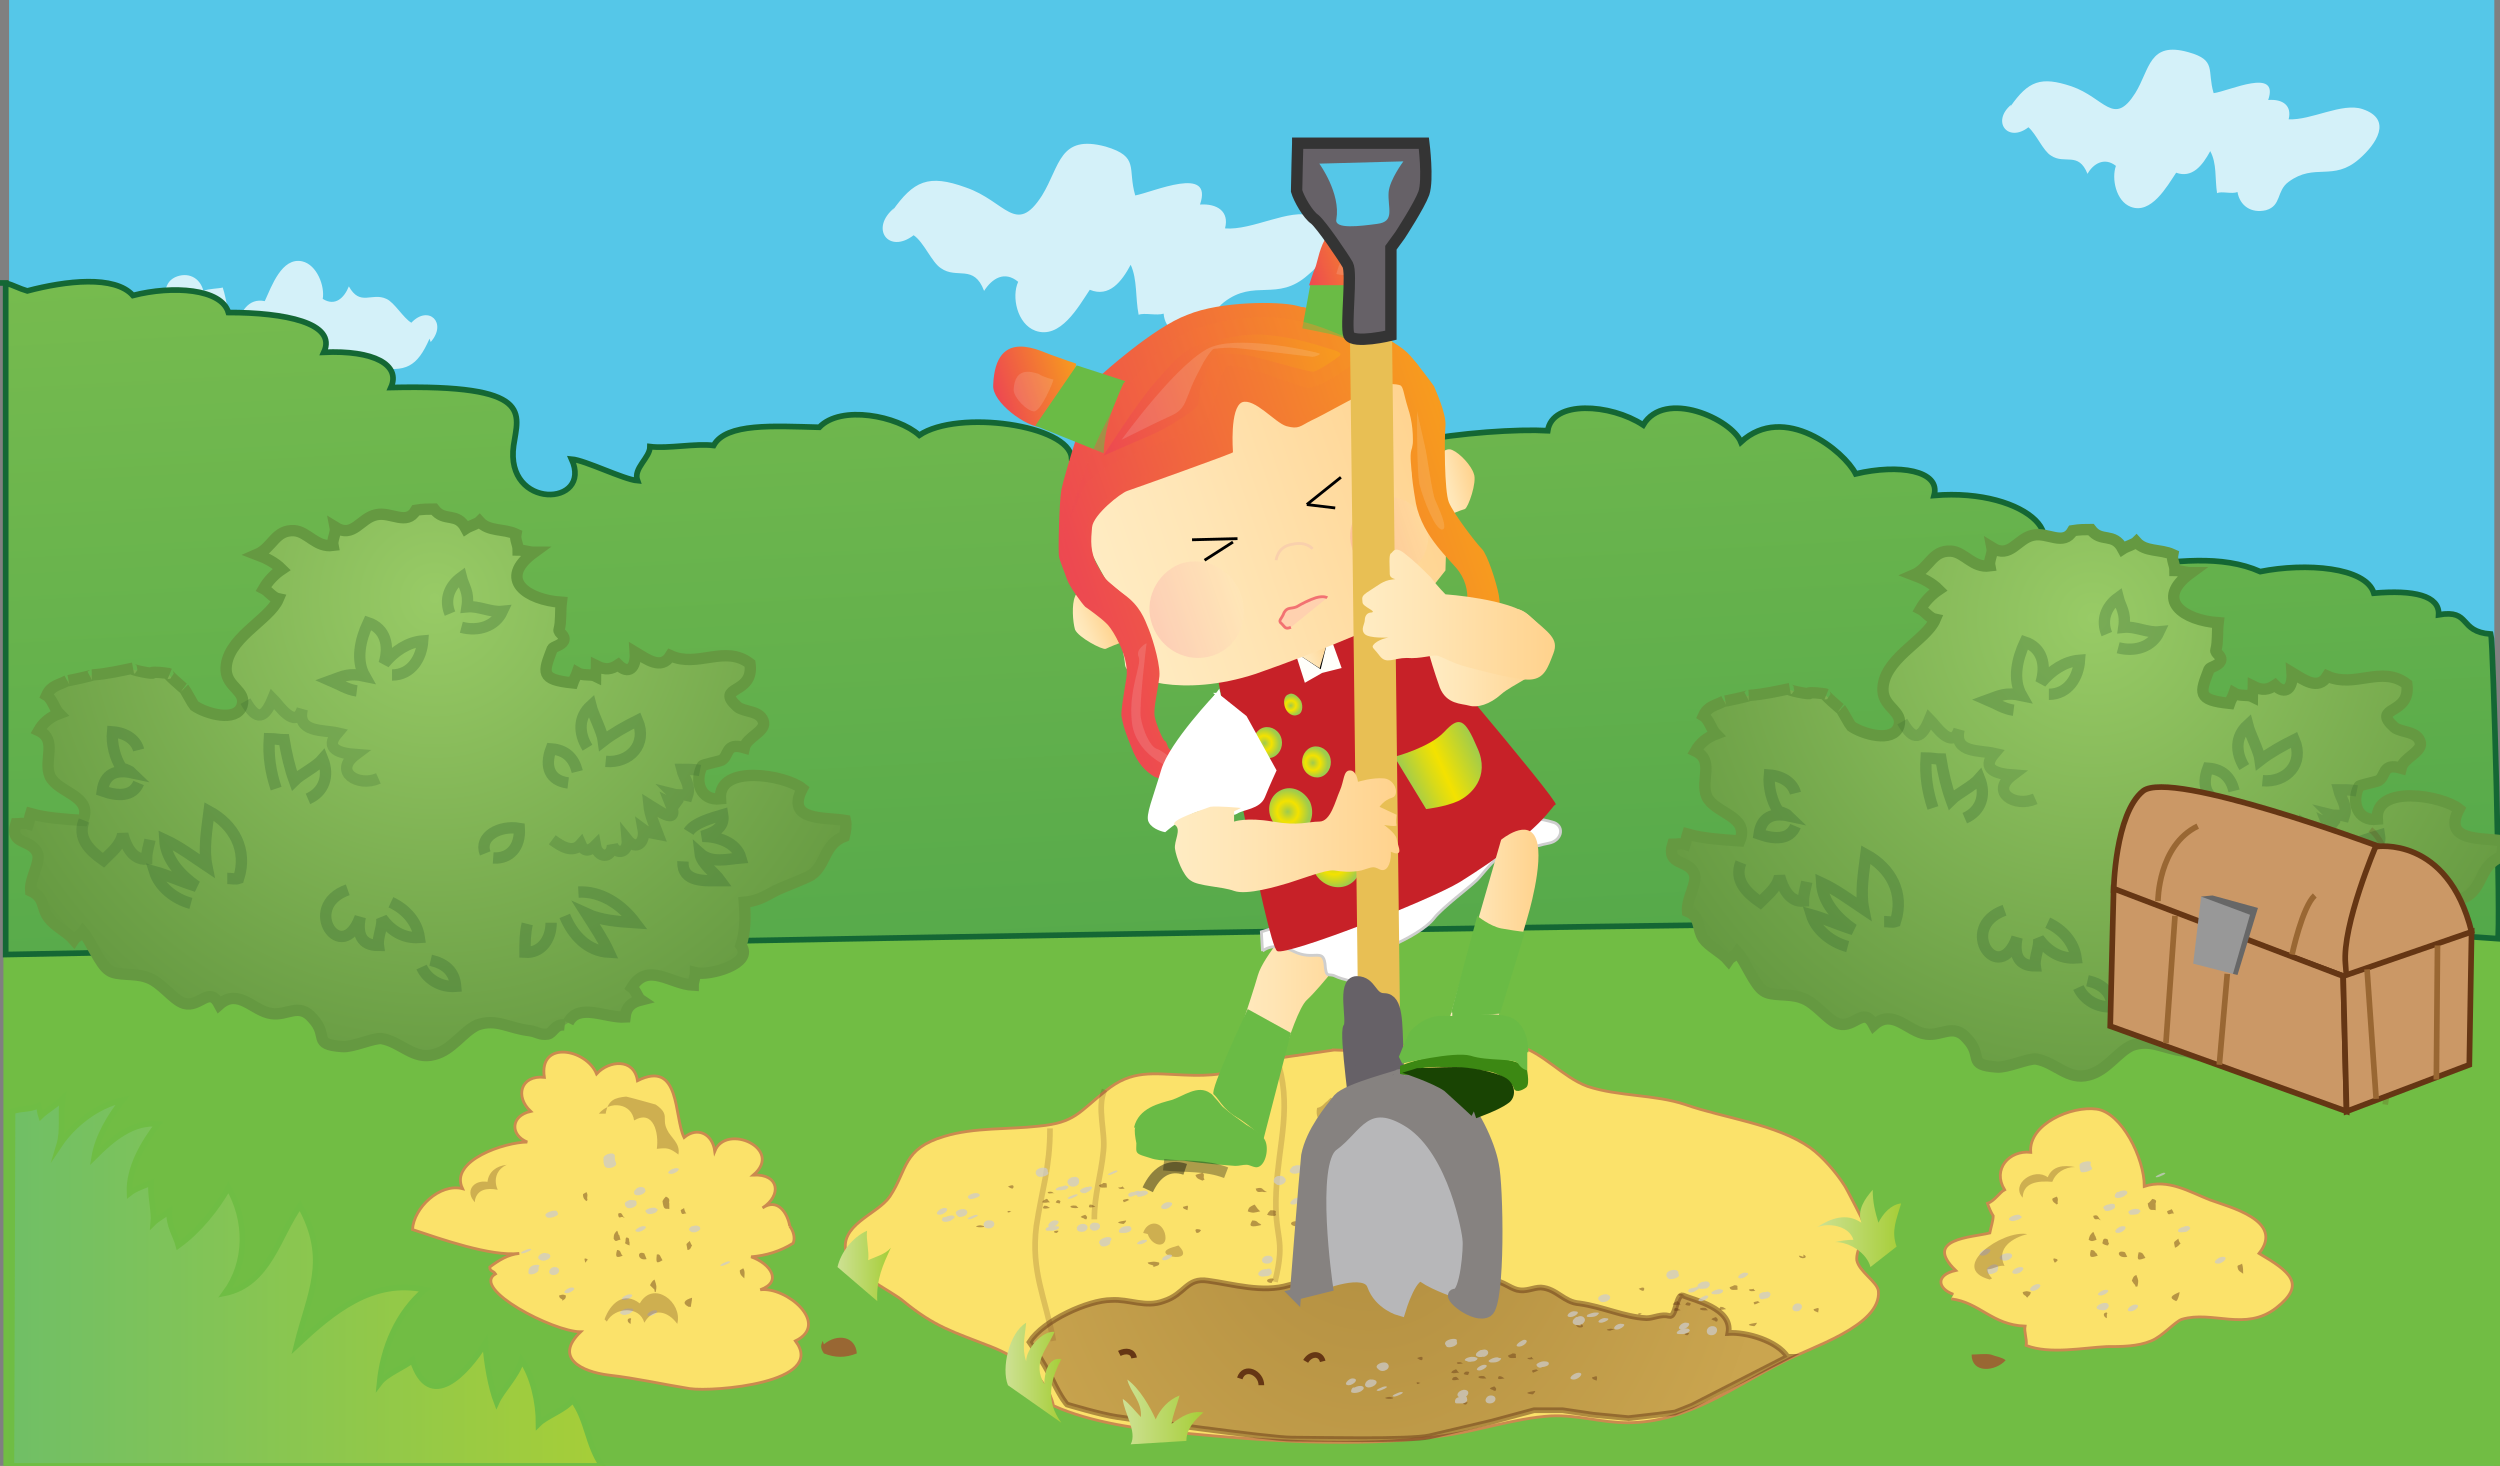 <svg xmlns="http://www.w3.org/2000/svg" version="1.0" viewBox="0 0 220 129"><rect x="0" y="0" width="220" height="129" fill="#808080" stroke="none"/><switch><g><path fill="#55C7E8" d="M.8 0h218.7v129H.8z"/><path fill="#FFF" d="M78.5 18.6c1.9-2.7 3.2-3.3 6.5-2.1 3.5 1.2 4.4 4.3 6.7.7 1.6-2.6 1.5-5.4 5.6-4.3 3 .9 1.9 1.9 2.6 4.3 1.6-.3 6.9-2.7 5.7.8 1.5-.1 2.6.6 2.2 2.1 2.4.2 5.7-1.8 7.7-1.1 3.2 1.1 1.4 3.7-.4 5.2-2.7 2.4-4.7.3-7.4 2.4-1.3 1-.7 2.5-2.4 2.9-1.5.4-2.8-.5-2.9-1.9-.6.2-1.7-.1-2.2.1-.3-1.5-.1-3.1-.7-4.4-.8 1.5-1.9 2.9-3.6 2.2-1 1.5-2.6 4.4-4.8 3.6-1.6-.6-2.1-3-1.5-4.3-1.2-1-2.3-.3-3 .8-.9-2.4-2.4-1-3.8-2-.8-.5-1.5-2.3-2.4-2.9-2.2 1.7-3.9-.6-1.7-2.4m98.2-8.9c1.6-2.3 2.7-2.7 5.4-1.8 2.9 1 3.7 3.6 5.6.6 1.3-2.1 1.2-4.6 4.7-3.6 2.5.7 1.6 1.6 2.2 3.6 1.4-.2 5.8-2.3 4.8.6 1.3-.1 2.1.5 1.8 1.7 2 .1 4.7-1.5 6.5-.9 2.7.9 1.2 3.1-.3 4.4-2.3 2-3.9.3-6.2 2-1.1.8-.6 2.1-2 2.5-1.3.3-2.3-.4-2.5-1.6-.5.2-1.4-.1-1.8.1-.2-1.3 0-2.6-.6-3.7-.7 1.3-1.6 2.4-3 1.9-.8 1.2-2.2 3.7-4 3-1.3-.5-1.7-2.5-1.3-3.6-1-.8-2-.2-2.5.7-.8-2-2-.8-3.2-1.6-.7-.4-1.3-1.9-2-2.5-1.8 1.4-3.3-.5-1.5-2M37.8 29.8c-1.1 2.5-2.1 3-4.8 2.5-2.9-.6-4-3-5.3.3-.9 2.3-.5 4.6-3.8 4.2-2.5-.3-1.8-1.3-2.6-3.1-1.2.4-5 3.1-4.6.1-1.2.3-2.1-.2-2-1.4-1.9.2-4.2 2.2-5.9 1.9-2.6-.5-1.6-2.8-.4-4.3 1.8-2.3 3.6-.8 5.5-2.9.9-.9.3-2.1 1.5-2.7 1.1-.5 2.2 0 2.5 1.2.4-.2 1.4-.2 1.7-.3.4 1.2.4 2.5 1.1 3.5.5-1.3 1.1-2.6 2.6-2.3.6-1.3 1.5-3.9 3.3-3.5 1.3.3 2 2.2 1.8 3.3 1.1.7 1.9-.1 2.3-1.1 1 1.8 2 .5 3.3 1.1.7.3 1.5 1.7 2.2 2.1 1.5-1.6 3.2 0 1.7 1.7" opacity=".75"/><path fill="#71BD44" d="M.3 81.5H220V129H.3z"/><linearGradient id="a" x1="2250.625" x2="2241.318" y1="-18.408" y2="149.579" gradientTransform="matrix(-1 0 0 1 2355.578 0)" gradientUnits="userSpaceOnUse"><stop offset="0" stop-color="#89c551"/><stop offset="1" stop-color="#359846"/></linearGradient><path fill="url(#a)" stroke="#146734" stroke-width=".5" d="M219.8 82.6c.3-.5-.4-26.2-.6-26.8-2.9-.2-1.7-2.2-4.6-1.7.1-1.7-2.2-2.2-5.7-1.9-.7-2.3-6-2.7-10-1.9-6.7-3-16.9 2.2-22.2-.4 6.8-1.9 1.8-7-6.5-6.3.6-2.2-3.1-2.8-6.9-1.9-1-2-6.3-6.3-10.1-2.8-.8-2-6.7-4.7-8.6-1.5-2.9-1.9-8-2.2-8.4.5-5.2-.3-20.6 1.3-17 4.8-4.1-.5-7.7.2-7.4 2.3-3.8.1-7.8.1-11.6 0-.1-1.5 0-3.1-.2-4.6-1.6.2-4.1-.3-5.7-.1-.2-2.9-10-4.3-13.4-2-1.9-1.7-6.9-2.7-8.8-.7-4-.1-8.2-.4-9.3 1.6-1.6-.2-4 .3-5.6.1 0 1-1.5 1.9-1.1 3-1.2-.1-4.6-1.8-5.8-1.9 1.9 4.2-5.9 4.5-5.1-1.2.4-2.8 1.9-5.4-10.8-5.1.9-2-1.5-3.3-5.9-3.1 1.2-2.6-3.5-3.5-8.4-3.5-.6-2.1-4.9-2.4-8.4-1.5-1.6-1.8-5.9-1.3-9.3-.4-.7-.2-1.2-.5-1.9-.7-2.8 0 0 0 0 0V84s146.3-2.9 183.2-2.9c12-.3 36.1 1.5 36.1 1.5z"/><radialGradient id="b" cx="2536.531" cy="387.312" r="53.122" gradientTransform="matrix(-.828 -.079 -.077 .848 2314.22 -73.685)" gradientUnits="userSpaceOnUse"><stop offset="0" stop-color="#98cb66"/><stop offset="1" stop-color="#659941"/></radialGradient><path fill="url(#b)" stroke="#659941" d="M195.8 91.8c.9-1.8 3.3-.4 5-.5.1-.9.6-1.3 1.4-1.5-.3-.2-.4-.8-.8-1.1 1.4-2.3 3.4-.3 5.4-.2 0-.3.2-.8.2-1.1 1.2.3 5.2-.8 4-2.4.4-1.2.4-2.5.3-3.8 1.1-.1 1.8-.5 2.7-1 .8-.4 2.5-1 3.2-1.4 1.3-.9 1.1-2.7 2.9-3.4.1-.4.2-1 .1-1.4-1.8-.3-5.3.1-3.8-2.8-1.5-1.2-7.4-2.2-7.2.9-1.8.2-2.3-1.6-1.6-2.9 0-.1 1.5-.4 1.7-.5.7-.4.3-1.6 2-1.1.2-.9 1.8-1.4 1.7-2.2-.2-1.1-1.7-.9-2.3-1.4-2.1-1.9 1.5-1 1.1-3.8-2.2-1.7-4.6.4-7-.7-.8 1.3-2.1.3-3.1-.3.1 1.4-.6 2-1.5 1.1-.6.4-1.1.5-1.9.1 0 .3-.1.6-.1.9-.4-.2-1.1 0-1.6-.3-.1.3-.3.6-.4.9-2.9-.3-2.6-.9-1.8-3 .1-.2.8-.3 1-.7.2-.5-.5-.7-.4-1 .2-.7.1-1.6.2-2.4-3-.2-5.7-2-2.4-4.4-.4 0-1-.2-1.4-.2 0-.5-.3-.9-.2-1.4-1.1-.5-2.4-.2-3.2-1.1-.2.2-.9.4-1.2.6-.8-1.5-1.9-.5-2.8-1.7-.5 0-1 0-1.6.1-.8 1.4-2.2.1-3.5.4-1.4.3-2 2.1-3.6 1.1.1.5-.3 1.1-.2 1.6-1.5.2-2.2-1.2-3.4-1.3-1.7-.1-1.9 1.5-3.3 2.1.8.3 1.6.7 2.2 1.3-.6.4-1.2 1-1.6 1.7.4.2.8.8 1.3.9-.8 1.9-4.7 3.5-4.6 6.3.1 1.5 1.8 1.8 1.4 3.1-.5 1.5-3.2.7-4.2 0-.1-.1-.8-1.4-.9-1.5.2.2-1.9-1.6-1.3-1.3-.3-.1-1.6-.2-1.5-.1.4.2-2.3-.3-1.7-.4-1 .2-2.2.5-3.6.6.3 0-2.4.6-2.2.5-.7.4-1.4.4-1.8 1.3.5.3.7 1.2 1.1 1.6-.8.3-1.4.8-1.8 1.5 1.7.8.4 2.6 1 4 .7 1.5 3.8 1.7 2.9 3.9-1.5-.1-3.2-.2-4.6-.6-.1.3-.1.6-.2.9-.3-.1-.8 0-1.1 0-.6 1.9 1.4 1.3 1.9 2.6.3.8-.7 2.2-.6 3.3 1.2.5.8 1.5 1.4 2.4.5.7 1.6 1.2 2.2 1.9.2-.3.6-.4.8-.7.7.8 1.5 2.9 2.3 3.4.7.5 2.2.2 3.3.6 1.3.4 2.3 2 3.3 2.3 1.4.4 2.2-1.6 3.1.1 1.7-1.5 3 .6 4.6.8 1.4.2 2.4-1 3.6.4 1.5 1.6-.1 2.3 2.6 2.5.9.1 2.8-.8 3.5-.7 1.7.3 2.8 1.9 4.6 1.4 1.6-.4 2.5-2 3.8-2.6 1.7-.6 2.8.3 4.6.5.7.1.9.4 1.6.3.5-.1.6-.9 1.5-.8"/><path fill="none" stroke="#356732" d="M206.4 75c.5-.8 2-1.2 3-1.5.2 1.2-.9 1.6-1.8 1.9 1.3 0 3 .5 3.4 1.9-1.2.1-2.6.5-3.6-.4.1.9 1.3 1.7 1.8 2.4-1.3 0-3.4.2-3.3-1.7m-40.1 3.5c.4 0 .7.1 1 0 .8-2.5-.4-4.7-2.6-5.9-.2 1.6-.5 3.3-.2 4.8-1.2-.8-2.4-1.7-3.7-2.3.1 1.8 1.5 3.2 2.8 4.1-1.3-.4-2.6-1-3.7-1.3.4 1.3 1.7 2.4 3.2 2.8m7.5-12.2c-.5-1.5-.7-2.9-.6-4.4.5 0 .9.1 1.3.1.2 1.2.5 2.5.9 3.6.6-.6 1.9-1.2 2.5-1.9.6 1.5.1 2.9-1.3 3.5m23.8 8.2c2-.1 3.8 1.1 5 2.7-1.5-.1-3-.2-4.3-.8.7 1.1 1.5 2.3 2 3.4-1.9-.1-3.2-1.5-3.9-3.2m-1.2.6c0 1.5-.9 2.7-2.3 2.6 0-.8 0-1.7.2-2.5m5.3-15.5c-.8-1.3-.8-2.7.3-3.7.2.8 1 2.3 1.1 3.1.9-.7 2-1.3 3-1.8.9 2.1-.7 3.8-2.8 3.6m-2.5.9c-.3-1.2-1-1.9-2.3-2-.6 1.6-.1 2.8 1.5 3m-15.5-9.5c1.7 0 2.6-1.5 2.7-3-1.3.1-2.5.9-3.4 2 .5-1.6.1-3.1-1.4-3.6-.7 1.5-1.1 3.3-.3 4.7-1.4-.3-1.9 0-3 .4.7.3 1.5.8 2.3.9m8.2-6.7c-.5-1.2-.1-2.4 1-3.2.2.8.7 1.3.5 2.6 1-.1 2.1.5 3.1.4-.6 1.3-2.1 1.8-3.6 1.4m-6.2 24.2c1.3.6 2.3 1.7 2.5 3.1-1.4.1-2.5-.6-3.3-1.7.1.7-.4 1.7-.3 2.4-1.5 0-1.9-1-1.6-2.5-1.6 4.4-5.3-.9-1.1-2.4m7.3 6.2c1.3.3 2.1 1 2.2 2.3-1.3.1-2.5-.6-3-1.7m5.6-10c-.6-1.5 1.3-2.5 3-2.2.1 1.6-.8 2.7-2.3 2.6M158 69.8c-.2-.8-1-1.5-2.3-1.6-.1 1 .2 2.3.8 3.2.4.1.8.3.9.4-1.4-.3-2.4.1-2.6 1.6 1.4.5 2.7.5 3.2-.7" opacity=".32"/><path fill="none" stroke="#356732" d="M207.4 69.6c-.5-.1-1.1-.1-1.6-.1.2.8.8 1.4.5 2.3-.4-.1-.8 0-1.2-.1.3.3.3.8.5 1-.2-.1-.6-.1-.8-.2.9 2.2-1.4.4-1.9.1.1 1 .5 1.8.8 2.6-.5-.1-.9-.1-1.3-.4.2 1.1-.6 1.9-1.4.9.1 1.1-.9 1.4-1.3.5-.1 1.2-1.3 1.1-1.5 0-.5.5-1 .6-1.3-.1-.7.8-1.7.2-2.5-.4" opacity=".25"/><path fill="none" stroke="#356732" d="M167.4 63.5c1 1.8 1.7 1.5 2.4-.2.5.5 2 2.8 2.6.9-.5 2.1 1.8 1.8 3.1 2.1-1.2 1.4.2 1.8 1.6 1.9-2 1.5.2 2.9 2 2.1" opacity=".23"/><path fill="none" stroke="#356732" d="M153.2 75.9c-.6 1.5.4 2.6 1.7 3.5.7-.7 1.5-1.3 1.7-2.3.3 1.1.9 2.3 2.1 2.2 0-.6.2-1.2.3-1.7" opacity=".25"/><radialGradient id="c" cx="2711.399" cy="401.57" r="53.122" gradientTransform="matrix(-.828 -.079 -.077 .848 2314.22 -73.685)" gradientUnits="userSpaceOnUse"><stop offset="0" stop-color="#98cb66"/><stop offset="1" stop-color="#659941"/></radialGradient><path fill="url(#c)" stroke="#659941" d="M50 90c.9-1.8 3.3-.4 5-.5.1-.9.6-1.3 1.4-1.5-.3-.2-.4-.8-.8-1.1 1.4-2.3 3.4-.3 5.4-.2 0-.3.2-.8.2-1.1 1.2.3 5.2-.8 4-2.4.4-1.2.4-2.5.3-3.8 1.1-.1 1.8-.5 2.7-1 .8-.4 2.5-1 3.2-1.4 1.3-.9 1.1-2.7 2.9-3.4.1-.4.2-1 .1-1.4-1.8-.3-5.3.1-3.8-2.8-1.5-1.2-7.4-2.2-7.2.9-1.8.2-2.3-1.6-1.6-2.9 0-.1 1.5-.4 1.7-.5.7-.4.3-1.6 2-1.1.2-.9 1.8-1.4 1.7-2.2-.2-1.1-1.7-.9-2.3-1.4-2.1-1.9 1.5-1 1.1-3.8-2.2-1.7-4.6.4-7-.7-.8 1.3-2.1.3-3.1-.3.1 1.4-.6 2-1.5 1.1-.6.4-1.1.5-1.9.1 0 .3-.1.6-.1.9-.4-.2-1.1 0-1.6-.3-.1.3-.3.6-.4.9-2.9-.3-2.6-.9-1.8-3 .1-.2.8-.3 1-.7.2-.5-.5-.7-.4-1 .2-.7.1-1.6.2-2.4-3-.2-5.7-2-2.4-4.4-.4 0-1-.2-1.4-.2 0-.5-.3-.9-.2-1.4-1.1-.5-2.4-.2-3.2-1.1-.2.2-.9.4-1.2.6-.8-1.5-1.9-.5-2.8-1.7-.5 0-1 0-1.6.1-.8 1.4-2.2.1-3.5.4-1.4.3-2 2.1-3.6 1.1.1.5-.3 1.1-.2 1.6-1.5.2-2.2-1.2-3.4-1.3-1.7-.1-1.9 1.5-3.3 2.1.8.3 1.6.7 2.2 1.3-.6.4-1.2 1-1.6 1.7.4.2.8.8 1.3.9-.8 1.9-4.7 3.5-4.6 6.3.1 1.5 1.8 1.8 1.4 3.1-.5 1.5-3.2.7-4.2 0-.1-.1-.8-1.4-.9-1.5.2.2-1.9-1.6-1.3-1.3-.3-.1-1.6-.2-1.5-.1.4.2-2.3-.3-1.7-.4-1 .2-2.2.5-3.6.6.3 0-2.4.6-2.2.5-.7.4-1.4.4-1.8 1.3.5.3.7 1.2 1.1 1.6-.8.3-1.4.8-1.8 1.5 1.7.8.4 2.6 1 4 .7 1.5 3.8 1.7 2.9 3.9-1.5-.1-3.2-.2-4.6-.6-.1.3-.1.6-.2.9-.3-.1-.8 0-1.1 0-.6 1.9 1.4 1.3 1.9 2.6.3.8-.7 2.2-.6 3.3 1.3.6.9 1.5 1.6 2.4.5.7 1.6 1.2 2.2 1.9.2-.3.6-.4.8-.7.7.8 1.5 2.9 2.3 3.4.7.5 2.2.2 3.3.6 1.3.4 2.3 2 3.3 2.3 1.4.4 2.2-1.6 3.1.1 1.7-1.5 3 .6 4.6.8 1.4.2 2.4-1 3.6.4 1.5 1.6-.1 2.3 2.6 2.5.9.1 2.8-.8 3.5-.7 1.7.3 2.8 1.9 4.6 1.4 1.6-.4 2.5-2 3.8-2.6 1.7-.6 2.8.3 4.6.5.7.1.9.4 1.6.3.5-.1.6-.9 1.5-.8"/><path fill="none" stroke="#356732" d="M60.6 73.2c.5-.8 2-1.2 3-1.5.2 1.2-.9 1.6-1.8 1.9 1.3 0 3 .5 3.4 1.9-1.2.1-2.6.5-3.6-.4.1.9 1.3 1.7 1.8 2.4-1.3 0-3.4.2-3.3-1.7M20 77.3c.4 0 .7.1 1 0 .8-2.5-.4-4.7-2.6-5.9-.2 1.6-.5 3.3-.2 4.8-1.2-.8-2.4-1.7-3.7-2.3.1 1.8 1.5 3.2 2.8 4.1-1.3-.4-2.6-1-3.7-1.3.4 1.3 1.7 2.4 3.2 2.8m7.5-10.1c-.5-1.5-.7-2.9-.6-4.4.5 0 .9.1 1.3.1.2 1.2.5 2.5.9 3.6.6-.6 1.9-1.2 2.5-1.9.6 1.5.1 2.9-1.3 3.5m23.8 8.2c2-.1 3.8 1.1 5 2.7-1.5-.1-3-.2-4.3-.8.7 1.1 1.5 2.3 2 3.4-1.9-.1-3.2-1.5-3.9-3.2m-1.2.6c0 1.5-.9 2.7-2.3 2.6 0-.8 0-1.7.2-2.5m5.3-15.5c-.8-1.3-.8-2.7.3-3.7.2.8 1 2.3 1.1 3.1.9-.7 2-1.3 3-1.8.9 2.1-.7 3.8-2.8 3.6m-2.5.9c-.3-1.2-1-1.9-2.3-2-.6 1.6-.1 2.8 1.5 3m-15.5-9.5c1.7 0 2.6-1.5 2.7-3-1.3.1-2.5.9-3.4 2 .5-1.6.1-3.1-1.4-3.6-.7 1.5-1.1 3.3-.3 4.7-1.4-.3-1.9 0-3 .4.7.3 1.5.8 2.3.9m8.2-6.8c-.5-1.2-.1-2.4 1-3.2.2.8.7 1.3.5 2.6 1-.1 2.1.5 3.1.4-.6 1.3-2.1 1.8-3.6 1.4m-6.2 24.2c1.3.6 2.3 1.7 2.5 3.1-1.4.1-2.5-.6-3.3-1.7.1.7-.4 1.7-.3 2.4-1.5 0-1.9-1-1.6-2.5-1.6 4.4-5.3-.9-1.1-2.4m7.3 6.2c1.3.3 2.1 1 2.2 2.3-1.3.1-2.5-.6-3-1.7m5.6-10c-.6-1.5 1.3-2.5 3-2.2.1 1.6-.8 2.7-2.3 2.6M12.2 66c-.2-.8-1-1.5-2.3-1.6-.1 1 .2 2.3.8 3.2.4.1.8.3.9.4-1.4-.3-2.4.1-2.6 1.6 1.4.5 2.7.5 3.2-.7" opacity=".32"/><path fill="none" stroke="#356732" d="M61.6 67.8c-.5-.1-1.1-.1-1.6-.1.2.8.8 1.4.5 2.3-.4-.1-.8 0-1.2-.1.3.3.3.8.5 1-.2-.1-.6-.1-.8-.2.9 2.2-1.4.4-1.9.1.1 1 .5 1.8.8 2.6-.5-.1-.9-.1-1.3-.4.2 1.1-.6 1.9-1.4.9.1 1.1-.9 1.4-1.3.5-.1 1.2-1.3 1.1-1.5 0-.5.5-1 .6-1.3-.1-.7.8-1.7.2-2.5-.4" opacity=".25"/><path fill="none" stroke="#356732" d="M21.6 61.7c1 1.8 1.7 1.5 2.4-.2.5.5 2 2.8 2.6.9-.5 2.1 1.8 1.8 3.1 2.1-1.2 1.4.2 1.8 1.6 1.9-2 1.5.2 2.9 2 2.1" opacity=".23"/><path fill="none" stroke="#356732" d="M7.4 72.2c-.6 1.5.4 2.6 1.7 3.5.7-.7 1.5-1.3 1.7-2.3.3 1.1.9 2.3 2.1 2.2 0-.6.2-1.2.3-1.7" opacity=".25"/><path fill="#FBE26A" stroke="#CB8A4F" stroke-width=".25" d="M117.4 92.4c5 .3 11.1-1.6 16.1-.4 2.3.6 4 2.8 6.2 3.6 2.7.9 5.9.7 8.6 1.6 3.4 1.2 8 1.7 11 3.8 1.1.8 2.3 2.2 3 3.3.1.1 1.7 3.2 1.7 3.3.3 1.2-.7 2.3-.6 3.3.2 1 1.8 1.9 1.9 2.7.3 3.1-6.1 5-8.3 6.2-4.6 2.3-8.5 5.4-13.8 5.4-2.3 0-4.3-.7-6.7-.6-3.3.2-6.6 1.4-9.9 1.8-7.2 1-15.3.4-22.6-.3-3.6-.3-8-.9-11.3-2.4-.5-2.5-3.2-4.3-5.5-5.2-3.3-1.3-4.9-1.7-7.7-4-1.2-1-4.6-2.5-5-4.1-.8-2.6 2.7-3.5 3.8-5.1 1.6-2.4 1.1-4.2 4.8-5.3 2.6-.8 5.7-.6 8.3-.9 3.2-.3 3.5-1.2 5.9-3.1 2.3-1.9 4.2-1.5 6.9-1.4 2.3.1 4.2 0 6.3-1.2l6.9-1z"/><path fill="none" stroke="#653614" stroke-miterlimit="10" stroke-width=".5" d="M92.4 99.3c0 3.5-.7 5.3-1.2 8.6-.5 4 .8 6.3 1.5 10.1m3.6-10.7c0-2.2.6-3.9.8-6 .2-1.7-.6-3.8.1-5.4m15.1-2.9c1.5 4.3.2 7.5 0 11.9-.2 4.3.9 3.8-.1 7.9" opacity=".2"/><radialGradient id="d" cx="133.157" cy="546.447" r="34.598" gradientTransform="matrix(1.026 0 0 1.25 -16.14 -580.97)" gradientUnits="userSpaceOnUse"><stop offset="0" stop-color="#653614"/><stop offset="1" stop-color="#996733"/></radialGradient><path fill="url(#d)" stroke="#653614" stroke-miterlimit="10" stroke-width=".5" d="M157.3 119.4c-.9-1.4-3.6-2.2-5.2-2.1.4-2.2-3.1-2.9-4-3.3-.6-.2-.6 2-1.2 1.8-.7-.2-1.4.2-2 .2-2-.1-3.8-1-5.9-1.3-1.4-.1-2-1.3-3.4-1.4-.7 0-1.3.4-2.1.2-.7-.2-1.2-.7-2-.8-1.5-.1-2.1-1.8-3.5-1.8-1.4-.1-2.7.2-3.4.3-.8.1-1.1 1-1.8 1.2-.9.2-2.1-.3-3-.3-.9 0-1.7.6-2.5.7-1.5.3-2.4-.1-3.9.3-2.3.7-4.9-.1-7.1-.4-1.9-.3-2 1.2-3.9 1.8-1.6.6-3-.2-4.6-.1-2 0-6 1.8-7.2 3.7 0 0 1.2 1.7 2 3.3.8 1.7 1.3 2.2 1.3 2.2s3 .9 4.4 1.1c1.4.2 13.4 1.9 15.4 1.9s10.4.2 12.1-.2c1.7-.4 5.5-1.3 5.5-1.3l3.7-1h2.5l2.7.4 3.1.3 2.6-.3 1.5-.2 1.5-.6 8.4-4.3z" opacity=".5"/><linearGradient id="e" x1="98.834" x2="105.936" y1="124.242" y2="124.242" gradientUnits="userSpaceOnUse"><stop offset="0" stop-color="#cee194"/><stop offset="1" stop-color="#a6ce38"/></linearGradient><path fill="url(#e)" d="M99.5 127.1c.6-1.1-.6-2.8-.7-4 .6.4 1.1 1.1 1.6 1.6.1-1.4-.9-2.1-1.2-3.3 1.1.8 2 2.4 2.5 3.5.4-.9 1.1-1.7 2.1-2.1-.2.8-.6 1.7-.7 2.5.8-.6 1.7-1.2 2.8-1-.7.6-1.5 1.4-1.5 2.5"/><linearGradient id="f" x1="88.464" x2="93.445" y1="120.802" y2="120.802" gradientUnits="userSpaceOnUse"><stop offset="0" stop-color="#cee194"/><stop offset="1" stop-color="#a6ce38"/></linearGradient><path fill="url(#f)" d="M93.4 125.2c-1.4-1.9-1-3.7 0-5.6-1.2-.2-1.5 1.3-1.5 2.2-1.1-1.9.2-3 .9-4.6-1.1-.1-2.5 1.5-2.5 2.6-.4-1.2-.1-2.2 0-3.4-1.5.9-2.2 4-1.6 5.5"/><linearGradient id="g" x1="159.844" x2="167.245" y1="108.075" y2="108.075" gradientUnits="userSpaceOnUse"><stop offset="0" stop-color="#cee194"/><stop offset="1" stop-color="#a6ce38"/></linearGradient><path fill="url(#g)" d="M164.6 111.5c-.3-1.2-1.8-2.2-3.1-2.2.5-.1 1-.2 1.6-.2-.4-1.3-2.3-1.5-3.2-1.1 1.2-.8 2.6-1.3 3.9-.4-.4-1.1.3-2.1 1-2.9 0 1.1.2 1.9.5 2.9.4-.8 1.1-1.6 2-1.7-.4 1.4-.9 2.4-.4 3.8"/><path fill="#653614" d="M116.8 96.9c-.3.2-.4.5-.9.6-.5 2.8 4.6.4 1.2-.9m-16.5 11.9c.3-1 1.5-1.2 1.9 0 .4 1.4-1.1 1.3-1.5.1m2.4 1.1c-2.7.7 2.1 1.7.3-.1" opacity=".3"/><path fill="none" stroke="#653614" stroke-miterlimit="10" stroke-width=".5" d="M109.1 121.3c.4-1.2 1.9-.5 1.9.6m3.9-2.1c.4-.7 1.3-.8 1.5 0m-17.9-.7c.6-.3 1.2-.2 1.3.4"/><linearGradient id="h" x1="73.651" x2="78.374" y1="111.36" y2="111.36" gradientUnits="userSpaceOnUse"><stop offset="0" stop-color="#cee194"/><stop offset="1" stop-color="#a6ce38"/></linearGradient><path fill="url(#h)" d="M77.2 114.5c-.1-1.9.5-3.2 1.2-4.7-.5.6-1.4.8-2 1.1.1-.8-.2-1.8-.1-2.6-1.3.6-2.3 1.9-2.6 3.2"/><path fill="#FBE26A" stroke="#CB8A4F" stroke-width=".25" d="M69.5 107.9c-.2-1.2-1.1-2.5-2.4-1.6 1.7-1.1 1.5-3-.8-2.9 2.7-2.3-2.4-4.6-3.4-2.1-.2-1.5-1.5-2.2-2.7-1.2-.9-1.8-.3-6.9-4.1-5-.3-2-2.5-1.8-3.6-.6-.9-2.2-5.1-3-4.6.3-2.1-.2-2.6 1.7-1.2 3-1.8.4-1.8 2.1-.3 2.7-1.9 0-6.9 1.6-5.7 4.1-2-.5-4.3 1.7-4.4 3.6 2.4.8 6.9 2.4 9.4 2.1-1 .1-1.8.6-2.6 1.2 0 .4.3.3.5.6-2.2 1.3 5.1 5.1 7.5 5.1-2.4 2.3.1 3.5 2.4 3.8 2.6.3 4.7.8 7.2 1.2 2.1.3 12.1-.5 9.3-4.2 3.1-1.5-.8-4.8-3.1-4.5 2-.7.9-2.3-.8-2.9 1.3-.1 2.6-.5 3.7-1.2.2-.5 0-1.1-.3-1.5m102.4 6c-1.4-.5-1.6-1.7.2-2.1-2.9-2.8 1.4-2.9 3-3.3.1-.5.3-1.1.3-1.5-.2-.3-.4-.8-.5-1.1.6-.2 1.1-1 1.5-1.2-1.1-1.8.4-3.5 2.3-3.3-.2-2.5 3.6-4.1 5.8-3.8 2.2.3 4.2 4.3 4.2 6.8 2.1-.7 4 .5 5.8 1.2 1.6.6 6.6 1.8 4.3 4.7 2.7 1.6 4.2 2.7 1.5 4.8-2.7 2.1-5.6.2-8.3 1-.6.2-1.7 1.5-2.7 1.9-1.2.5-2.6.5-3.9.5-2.1.1-5 .7-7.1-.1.1-.5-.2-1.2-.1-1.7-2.9-.1-4-2.1-6.5-2.4"/><path fill="#996733" d="M175.2 119.2c-.5-.1-1.2 0-1.7 0 0 1.7 2.1 1.5 3 .5-.4-.3-.8-.3-1.3-.5m-102.7-.9c1.2-1 2.8-.7 2.9.8-1 .4-1.9.4-2.9 0-.4-.6-.2-.8-.1-1.1"/><g opacity=".73"><path fill="#653614" d="M118.6 104.1c-.5-.1-1 .2-1-.5.2-.1.4-.2.6-.4.8.1.3.4.4.5m2.4.6c-.4-.1-.7.3-.9-.2.2-.1.4-.1.6-.2.1.1.2.4.3.4m6.3-6.7c.9.7-.5 1.1-.6.2.2 0 .4.2.5.1m-21.4 6c-.1-.1-.5-.1-.6-.5.2-.1.4-.1.6-.2.3.2 0 .3.2.6m23.6 5.1c-.3-.2-.7-.2-.6-.6.2-.1.4-.1.6-.2.1.3 0 .5 0 .8m-7.9-2.2c-.2.1-.3.3-.8.3-.2-.6-.3-.4.5-.7.1.1.2.3.3.4m-4.6 1.2c-.8.2-1.1.3-.8-.4.6 0 .5.2.8.4m-6.2-1.3c-.5.1-.6.2-1.1 0 .1-.4.2-.4.6-.6.1.1.2.3.3.4m4.8 3.7c.3 0-.1.3.4.2.2-.4.2-.4-.2-.9-.4.1-.5.3-.7.5m-.3-2c-1.4.2-1.4-.6-.3-.4m6.5 3.8c-1-.2-.6-.5.5-.7 0 .2-.2.5-.3.7m-10.1-3.5c-.8.2-1.2.2-.8-.4.5 0 .4.2.7.3m1.3-.7c-.1 0-.5 0-.7-.1.1-.2.1-.2.3-.4.8 0 .3.2.5.4m-10.8 4.5c0-.1-.5-.1-.5-.3.6-.1.5-.1 1 0 .1.3-.3.3-.5.4m9.7-6.6c-.2-.1-.6.2-.7-.3.7-.2.5.1 1 .3m-5.8 3.4c-.1 0-.1.2-.4.2-.2-.3-.1-.4.3-.3m6.3 4.7c-.5 0-.6-.4.1-.4.2.1 0 .1 0 .2" opacity=".61"/><path fill="#653614" d="M111.5 112c-.1 0-.2.1-.3 0"/><path fill="#CCCBCB" d="M111.4 111.7h-.2.2c-.3-.1-1 .4-.5.6.2.1.4 0 .6 0 .2 0 .5-.2.4-.4 0-.3-.3-.3-.5-.2zm.1-.5c.6 0 .7-.7.1-.7s-.8.7-.1.7zm3.8 1.1c.6 0 .7-.7.1-.7s-.8.7-.1.7z"/><path fill="#653614" d="M114.1 102.9c0-.1 0-.1.1-.1"/><path fill="#CCCBCB" d="M114.6 102.8c-.1 0-.1-.1 0 0-.1.1-.2.2-.3.4h.1c.2-.1.4-.3.2-.5-.1-.2-.5-.2-.7-.1h-.1c-.1.1-.3.3-.3.4v.1c.3.4 1.2.1 1.1-.3z"/><path fill="#653614" d="M115.9 104.3c-.1 0-.2 0-.2-.1"/><path fill="#CCCBCB" d="M116.2 104c-.3-.3-1.2.1-1 .3.1.1.2.2.4.2s.5 0 .7-.2c.1-.1.1-.2-.1-.3z"/><path fill="#653614" d="M112.6 103.9h.2"/><path fill="#CCCBCB" d="M112.6 104.2c.1 0 .1 0 0 0s-.2-.1-.4-.1l.1.1c.3.3 1.2-.2.7-.6-.2-.2-.4-.1-.6-.1-.5.2-.4.8.2.7zm1.2 1.8c.4 0 1-.6.4-.6-.4 0-1 .6-.4.6zm5.5-4.4c.6 0 .7-.7.1-.7-.5 0-.7.7-.1.7z"/><path fill="#653614" d="M122.3 105.5l.1-.1"/><path fill="#CCCBCB" d="M122.3 105.7h.1c.6-.1.4-.7-.1-.5h-.1c-.6.2-.4.7.1.5zm-26 2.6c.6 0 .7-.7.1-.7-.6-.1-.7.7-.1.7z"/><path fill="#653614" d="M97.2 109.4c-.1-.1 0-.2.1-.3"/><path fill="#CCCBCB" d="M97.7 109.3v-.1l-.2.2s.1 0 .1-.1c.2-.1.3-.3.1-.4-.2-.1-.5 0-.7.1-.2.1-.4.3-.2.5.1.4 1 .1.9-.2z"/><path fill="#653614" d="M98.9 108.2h.2"/><path fill="#CCCBCB" d="M98.7 108.5h.1c.2 0 .5 0 .7-.2.1-.1.1-.3-.1-.4h-.1c-.2 0-.5 0-.7.2-.2.2-.2.4.1.4zm1.6 1c.3 0 1-.4.4-.4-.3 0-1 .4-.4.4z"/><path fill="#653614" d="M100.6 105.1l-.1-.1"/><path fill="#CCCBCB" d="M101 104.9c-.2-.3-1.1 0-1 .2 0 .1.1.1.1.2.2.1 1.1-.2.9-.4zm1.5 6c.3 0 1-.5.4-.5-.3 0-1 .5-.4.5z"/><path fill="#653614" d="M109.8 101c-.1-.1-.3-.3-.1-.5"/><path fill="#CCCBCB" d="M110.2 100.8c-.1-.1-.2-.2-.1-.4.1-.3-.9-.2-1 .1-.1.3 0 .4.2.6.2.3 1.2 0 .9-.3zm16.4 7.3c.3 0 1-.5.4-.5-.4 0-1.1.5-.4.5z"/></g><g opacity=".73"><path fill="#653614" d="M133.4 119.5c-.3 0-.6.1-.7-.2.1-.1.3-.1.4-.2.5 0 .2.2.3.2m1.6.3c-.2 0-.5.1-.6-.1.1 0 .3 0 .4-.1 0 .1.1.2.2.2m4.1-3.1c.6.3-.3.5-.4.1.2 0 .3.1.4.1m-14 3c-.1 0-.3-.1-.4-.2.1 0 .2-.1.4-.1.2.1 0 .2.1.2m15.3 1.9c-.2-.1-.4-.1-.4-.3.1 0 .3-.1.4-.1.1.2 0 .3 0 .4m-5.1-.9c-.1 0-.2.1-.5.2-.1-.2-.2-.2.3-.3 0 0 .1.1.2.1m-3 .7c-.5.1-.7.1-.5-.2.3 0 .3.1.5.2m-4-.5c-.3 0-.4.1-.7 0 .1-.2.2-.2.4-.3.1 0 .1.1.2.2m3 1.6c.2 0 0 .1.3.1.1-.2.1-.2-.1-.4-.3.1-.3.1-.4.2m-.3-.9c-.9.1-.9-.3-.2-.2m4.2 1.6c-.7-.1-.4-.2.3-.3 0 .1-.1.2-.2.3m-6.5-1.3c-.5.1-.8.1-.5-.2.3-.1.3 0 .5.2m.8-.4s-.3 0-.4-.1c.1-.1 0-.1.2-.2.5 0 .2.1.2.3m-7 2.1s-.3 0-.3-.1c.4-.1.3-.1.7 0 0 .1-.2.1-.4.1m6.4-3.1c-.1 0-.4.1-.4-.1.5-.1.4.1.6.1m-3.8 1.7c-.1 0-.1.1-.3.1-.1-.2 0-.2.3-.1m4 1.9c-.3 0-.4-.2.1-.2.1 0 0 .1 0 .1" opacity=".61"/><path fill="#653614" d="M128.7 123.2h-.2"/><path fill="#CCCBCB" d="M128.6 122.9h-.1.3c-.2 0-.5 0-.7.2-.1.2-.1.4.1.4h.5c.2 0 .5-.2.4-.4 0-.3-.3-.3-.5-.2z"/><path fill="#CCCBCB" d="M128.7 123c.5 0 .8-.7.1-.7-.6.1-.8.7-.1.7zm2.4.5c.6 0 .7-.7.1-.7-.5 0-.7.7-.1.7z"/><path fill="#653614" d="M130.5 119.1c-.1 0-.1 0 0 0"/><path fill="#CCCBCB" d="M130.9 118.9c-.1.1-.3.3-.4.5h.1c.6-.2.4-.8-.2-.6h-.1c-.2.1-.5.3-.4.5.3.3 1.2 0 1-.4z"/><path fill="#653614" d="M131.6 119.7h-.1"/><path fill="#CCCBCB" d="M131.9 119.5s.1 0 0 0c-.2-.2-1 .2-.9.3.1.1.2.1.3.1.2 0 .5 0 .7-.2.1-.1.2-.2-.1-.2z"/><path fill="#653614" d="M129.5 119.5h.1"/><path fill="#CCCBCB" d="M129.4 119.8h-.3c.2.1.4 0 .6 0 .1 0 .4-.2.3-.3-.2-.1-.3-.1-.5-.1-.1 0-.6.1-.6.3.1.1.4.1.5.1zm.8.8c.3 0 1-.5.4-.5-.3 0-1 .5-.4.5zm3.5-2.1c.4 0 1-.6.4-.6-.3.1-1 .6-.4.6zm2 1.8c.2 0 .6-.1.6-.3 0-.2-.3-.2-.4-.2h-.1c-.1 0-.5.1-.6.3.1.3.4.3.5.2zm-17 1.6c.4 0 1-.6.3-.6-.3 0-.9.6-.3.6z"/><path fill="#653614" d="M119.4 122.3c-.1-.1 0-.1 0-.1"/><path fill="#CCCBCB" d="M119.9 122.2c0-.1 0-.1 0 0-.1 0-.1.1-.2.2h.1c.2-.1.3-.3.1-.4-.2-.1-.5 0-.7.1h-.1c-.1 0-.2.2-.2.3v.1c.2.2 1.1 0 1-.3z"/><path fill="#653614" d="M120.6 121.7h.1"/><path fill="#CCCBCB" d="M120.4 122.1s.1 0 0 0c.6 0 1.1-.6.4-.7h-.1c-.4-.1-.9.6-.3.7zm.9.3c.2 0 1.1-.4.6-.4-.2 0-1.1.4-.6.4zm.8-2.4c-.3-.3-1.2.1-.9.4l.1.1c.4.4 1.2-.1.8-.5zm.6 2.9c.2 0 1.1-.4.6-.4-.2 0-1.1.4-.6.4z"/><path fill="#653614" d="M127.7 118.3c-.1-.1-.2-.1-.1-.2"/><path fill="#CCCBCB" d="M128.2 118.1v-.1c.1-.3-.8-.2-1 .1-.1.2 0 .2.1.4.2.2 1.1-.1.9-.4zm10.3 3.3c.4 0 1-.6.4-.6-.4 0-1.1.6-.4.6z"/></g><g opacity=".73"><path fill="#653614" d="M152.9 113.5c-.3 0-.6.1-.7-.2.1-.1.3-.1.4-.2.5 0 .2.2.3.2m1.6.3c-.2 0-.5.1-.6-.1.1-.1.3 0 .4-.1 0 0 .1.2.2.2m4.2-3.2c.6.3-.3.5-.4.1.2 0 .3.1.4.1m-14.1 3c-.1 0-.3-.1-.4-.2.1 0 .2-.1.4-.1.2.1 0 .2.1.2m15.3 2c-.2-.1-.4-.1-.4-.3.1 0 .3-.1.4-.1.1.1 0 .2 0 .4m-5.1-.9c-.1 0-.2.1-.5.2-.1-.2-.2-.2.3-.3 0 0 .1.1.2.1m-3 .6c-.5.1-.7.1-.5-.2.3 0 .3.1.5.2m-4-.4c-.3 0-.4.1-.7 0 .1-.2.2-.2.4-.3.1 0 .1.1.2.2m3 1.5c.2 0 0 .1.3.1.1-.2.1-.2-.1-.4-.3.1-.3.1-.4.2m-.3-.8c-.9.1-.9-.3-.2-.2m4.2 1.6c-.7-.1-.4-.2.3-.3 0 .1-.1.2-.2.3m-6.5-1.4c-.5.1-.8.1-.5-.2.3 0 .3.1.5.2m.8-.4s-.3 0-.4-.1c.1-.1 0-.1.2-.2.5.1.2.2.2.3m-7 2.2s-.3 0-.3-.1c.4-.1.3-.1.7 0 0 0-.2 0-.4.1m6.4-3.1c-.1 0-.4.1-.4-.1.5-.1.4.1.6.1m-3.8 1.6c-.1 0-.1.1-.3.1-.1-.1 0-.2.3-.1m4 1.9c-.3 0-.4-.2.1-.2.1 0 0 .1 0 .1" opacity=".61"/><path fill="#653614" d="M148.2 117.1h-.2"/><path fill="#CCCBCB" d="M148.3 116.9c-.2-.1-1.1.4-.6.5h.4c.1 0 .5-.1.6-.3 0-.2-.3-.2-.4-.2z"/><path fill="#CCCBCB" d="M148 117c.4 0 1-.6.4-.6-.4-.1-1 .6-.4.6zm2.6.5c.6 0 .7-.8.1-.8s-.7.8-.1.8z"/><path fill="#653614" d="M150 113.1c-.1-.1-.1-.1 0 0"/><path fill="#CCCBCB" d="M150.4 112.9c0-.1 0-.1 0 0-.1.1-.3.3-.4.5h.1c.6-.2.4-.8-.2-.6h-.1c-.2.1-.5.2-.4.5.3.3 1.2 0 1-.4z"/><path fill="#653614" d="M151.1 113.6h-.1"/><path fill="#CCCBCB" d="M151.5 113.5s0-.1 0 0c-.2-.2-1 .2-.9.3.1.1.2.1.3.1.2 0 .5 0 .7-.2 0-.2.1-.2-.1-.2z"/><path fill="#653614" d="M149 113.5h.1"/><path fill="#CCCBCB" d="M148.8 113.7h-.2c.2.1.5 0 .6-.1 0 0 .4-.2.3-.3-.1-.1-.2-.1-.3 0-.1 0-.6.1-.6.2-.1.2 0 .2.2.2zm.9.8c.3 0 1-.5.4-.5-.3.1-1 .5-.4.5zm3.5-2c.3 0 1-.5.4-.5-.3-.1-1 .5-.4.5zm2 1.8s.1 0 0 0c.2 0 .6-.1.6-.4 0-.2-.3-.3-.4-.2h-.1c-.2 0-.5.1-.5.3 0 .3.2.4.4.3zm-17 1.6c.4 0 1-.5.4-.5-.4-.1-1 .5-.4.5z"/><path fill="#653614" d="M138.9 116.2c-.1-.1 0-.1 0-.1"/><path fill="#CCCBCB" d="M139.4 116.1c-.1.1-.2.2-.3.4h.1c.6-.3.1-.9-.4-.6h-.1c-.1.1-.3.2-.3.4v.1c.2.4 1.2.2 1-.3z"/><path fill="#653614" d="M140.1 115.7h.1"/><path fill="#CCCBCB" d="M139.8 115.9c.3 0 .6 0 .8-.2.1-.1.2-.2-.1-.2h-.1c-.2 0-.5.1-.7.2-.1.1-.1.2.1.2zm1.1.5c.3 0 1-.4.4-.4-.3-.1-1 .4-.4.4z"/><path fill="#653614" d="M141.2 114.3c0-.1 0-.1 0 0"/><path fill="#CCCBCB" d="M141.6 114c-.3-.3-1.2.1-.9.4l.1.1c.3.3 1.2-.2.8-.5zm.7 3c.3 0 1-.5.4-.5-.4-.1-1 .5-.4.5z"/><path fill="#653614" d="M147.2 112.3c-.1-.1-.2-.1-.1-.2"/><path fill="#CCCBCB" d="M147.7 112.1c-.1 0-.1 0 0 0 .1-.5-.8-.4-1-.1-.1.2-.1.3.1.5s1.2-.1.9-.4zm10.4 3.3c.5 0 .7-.7.1-.7-.5 0-.7.7-.1.7z"/></g><g opacity=".73"><path fill="#653614" d="M97.4 104.5c-.3 0-.6.1-.7-.2.2-.1.3-.1.4-.2.5 0 .2.2.3.2m1.6.3c-.2 0-.5.1-.6-.1.1 0 .3 0 .4-.1 0 0 .1.2.2.2m4.2-3.2c.6.3-.3.5-.4.1.2 0 .3.1.4.1m-14.1 3c-.1 0-.3-.1-.4-.2.1 0 .2-.1.4-.1.2.1 0 .2.1.2m15.3 2c-.2-.1-.4-.1-.4-.3.1 0 .3-.1.4-.1.1.1 0 .2 0 .4m-5.1-.9c-.1 0-.2.1-.5.2-.1-.2-.2-.2.3-.3.1 0 .1.1.2.1m-3 .6c-.5.1-.7.1-.5-.2.3 0 .3.1.5.2m-4-.4c-.3 0-.4.1-.7 0 .1-.2.2-.2.4-.3.1 0 .1.1.2.2m3 1.5c.2 0 0 .1.3.1.1-.2.1-.2-.1-.4-.3.1-.3.1-.4.2m-.2-.8c-.9.1-.9-.3-.2-.2m4.1 1.6c-.7-.1-.4-.2.3-.3 0 .1-.1.2-.2.3m-6.5-1.4c-.5.1-.8.1-.5-.2.3 0 .3.1.5.2m.9-.4s-.3 0-.4-.1c.1-.1 0-.1.2-.2.4.1.1.2.2.3m-7.1 2.1s-.3 0-.3-.1c.4-.1.3-.1.7 0 .1.1-.2.1-.4.1m6.4-3c-.1 0-.4.1-.4-.1.5-.1.4.1.6.1m-3.8 1.6c-.1 0-.1.1-.3.1-.1-.1 0-.2.3-.1m4 1.9c-.3 0-.4-.2.1-.2.1 0 0 .1 0 .1" opacity=".61"/><path fill="#653614" d="M92.7 108.1h-.2"/><path fill="#CCCBCB" d="M92.8 107.9h.1c-.2 0-.5 0-.7.1-.1 0-.3.2-.1.3h.5c.1 0 .6-.1.6-.3 0-.1-.3-.1-.4-.1z"/><path fill="#CCCBCB" d="M92.5 108c.4 0 1-.6.4-.6-.4-.1-1 .6-.4.6zm2.7.4c.6 0 .7-.7.1-.7s-.8.7-.1.7z"/><path fill="#653614" d="M94.5 104.1c0-.1 0-.1 0 0"/><path fill="#CCCBCB" d="M94.9 103.8c-.1.2-.2.4-.4.5h.1c.6-.2.4-.9-.2-.7h-.1c-.2.1-.5.3-.3.6.3.5 1.2.1.9-.4z"/><path fill="#653614" d="M95.7 104.6h-.1"/><path fill="#CCCBCB" d="M95.8 104.4s.1.1.2.1c-.3-.2-1.2.2-.9.4.1.1.2.1.4.1.3-.1 1-.6.3-.6z"/><path fill="#653614" d="M93.5 104.5h.1"/><path fill="#CCCBCB" d="M93.4 104.7h-.3c.2.1.4 0 .6 0 .1 0 .4-.2.3-.3-.2-.1-.3-.1-.5 0-.1 0-.6.1-.6.3.1.1.4 0 .5 0zm.7.8c.2 0 1.1-.4.6-.4-.2 0-1.1.4-.6.4zm3.5-2.1c.2 0 1.1-.4.6-.4-.1 0-1 .4-.6.4z"/><path fill="#653614" d="M99.8 105.1l.1-.1"/><path fill="#CCCBCB" d="M99.8 105.2s.1 0 0 0c.2 0 .6-.2.5-.3 0-.2-.4-.1-.5 0h-.1c-.1 0-.5.1-.4.3 0 .2.4.1.5 0zm-17.1 1.7c.4 0 1-.6.4-.6-.4 0-1 .6-.4.6z"/><path fill="#653614" d="M83.5 107.2c-.1-.1 0-.1 0-.1"/><path fill="#CCCBCB" d="M83.9 107.1c-.1 0-.2.1-.2.2h.1c.2-.1.3-.2.1-.3-.1-.1-.5 0-.7.1h-.1c-.1 0-.2.1-.2.2v.1c.2.3 1.1 0 1-.3z"/><path fill="#653614" d="M84.6 106.7h.1"/><path fill="#CCCBCB" d="M84.4 107.1c.1 0 .1 0 0 0 .3 0 .6-.1.7-.3.1-.2-.1-.4-.3-.4h-.1c-.2 0-.5.1-.6.3 0 .1.1.3.3.4zm.9.2c.2 0 1.1-.4.6-.4-.2 0-1.1.4-.6.4z"/><path fill="#653614" d="M85.7 105.3c0-.1 0-.1 0 0"/><path fill="#CCCBCB" d="M86.2 105.1c-.1 0-.1-.1 0 0-.3-.3-1.2.1-1 .3l.1.1c.2.1 1.1-.2.9-.4zm.8 3c.6 0 .7-.7.1-.7-.6-.1-.8.7-.1.7z"/><path fill="#653614" d="M91.7 103.3c-.1-.1-.2-.1-.1-.2"/><path fill="#CCCBCB" d="M92.2 103.1s-.1 0 0 0c.1-.5-.8-.4-1-.1-.1.2-.1.3.1.5.3.2 1.2-.1.9-.4zm10.3 3.3c.4 0 1-.6.4-.6-.5-.1-1.1.6-.4.6z"/></g><g opacity=".73"><path fill="#653614" d="M189.7 106.5c-.3-.1-.6.2-.7-.6.2-.1.3-.3.4-.4.6.1.2.4.3.5m1.6.8c-.3-.1-.5.3-.6-.2.1-.1.3-.1.4-.2.1.1.2.4.2.4M181 106c-.1-.1-.4-.2-.4-.5.1-.1.2-.1.4-.2.2.3 0 .4.1.6m16.3 6.2c-.2-.2-.5-.2-.5-.7.1-.1.3-.1.4-.2.1.3.1.6.1.9m-5.5-2.7c-.1.1-.2.3-.5.4-.1-.6-.2-.4.3-.8 0 .1.1.4.2.4m-3.1 1.3c-.6.2-.8.3-.6-.5.4 0 .4.2.6.5m-4.3-1.6c-.3.1-.4.2-.7 0 .1-.4.1-.4.4-.7.1.1.1.3.2.4m3.4 4.2c.2.1 0 .3.3.2.1-.5.1-.5-.1-1-.3.1-.3.3-.4.5m-.4-2.1c-.9.2-1-.7-.2-.4m4.5 4.3c-.7-.3-.4-.5.3-.8 0 .2-.1.5-.2.7m-7-3.9c-.6.2-.8.2-.6-.5.4 0 .3.2.5.3m1-.7s-.3 0-.5-.2c.1-.2 0-.3.2-.4.5 0 .2.3.4.4m-7.3 4.7c0-.1-.3-.1-.3-.4.4-.1.3-.1.7 0 0 .3-.2.3-.3.5m6.3-6.9c-.1-.1-.4.2-.5-.3.5-.2.4.2.7.4m-3.8 3.5c-.1 0-.1.2-.3.2-.2-.4-.1-.4.2-.3m4.4 5.2c-.3-.1-.4-.5 0-.5.1.1 0 .1 0 .2" opacity=".61"/><path fill="#653614" d="M185.1 115c-.1 0-.1.1-.2 0"/><path fill="#CCCBCB" d="M185.1 114.7h-.1.4c-.3-.2-1.2.3-.8.5.2.1.4.1.6.1.6-.2.4-.8-.1-.6zm-.2-.7c.3 0 1-.5.4-.5-.3 0-1.1.5-.4.5zm2.6 1.4c.4 0 1-.6.4-.6-.4 0-1 .6-.4.6z"/><path fill="#653614" d="M186.6 105.1v-.1"/><path fill="#CCCBCB" d="M187.1 105c-.1 0-.1 0 0 0-.1 0-.1.1-.2.2h.1c.2-.1.3-.3.1-.4-.2-.1-.5 0-.7.1h-.1c-.1.1-.2.2-.2.3v.1c.1.3 1.1 0 1-.3z"/><path fill="#653614" d="M187.9 106.7c-.1 0-.1 0-.1-.1"/><path fill="#CCCBCB" d="M188.3 106.5c-.1 0-.1 0 0 0-.2-.3-1.1 0-1 .2.1.1.1.2.2.2.2 0 .5 0 .7-.1 0-.1.3-.2.1-.3z"/><path fill="#653614" d="M185.6 106.2h.1"/><path fill="#CCCBCB" d="M185.6 106.4s.1 0 0 0h-.4v.1c.2.2 1.1-.1.9-.4v-.1c-.1-.1-.4-.1-.5 0h-.1c-.1 0-.5.2-.4.3 0 .2.4.1.5.1zm.8 2.1c.4 0 1-.6.4-.6-.4 0-1 .6-.4.6zm3.4-4.9c.2 0 1.1-.4.6-.4-.1 0-1 .4-.6.4z"/><path fill="#653614" d="M192.2 108.2l.1-.1"/><path fill="#CCCBCB" d="M192.4 108.4c.1 0 .1 0 0 0 .2-.1.4-.3.3-.4-.1-.2-.5-.1-.6 0h-.1c-.2.1-.4.2-.3.4.2.1.6 0 .7 0zm-17.9 2.1c.4 0 1-.6.4-.6-.4 0-1.1.6-.4.6z"/><path fill="#653614" d="M175.3 111.8c-.1-.2 0-.3 0-.3"/><path fill="#CCCBCB" d="M175.8 111.7s-.1 0 0 0c.1-.2 0-.4-.1-.4-.2-.1-.5 0-.7.2-.2.1-.2.3-.1.5 0 .3 1 0 .9-.3zm.4-.8c.5.2 1.2-.4.7-.6h-.1c-.5-.1-1.2.4-.6.6zm1.2 1.2c.4 0 1-.6.4-.6-.5 0-1.1.6-.4.6z"/><path fill="#653614" d="M177.5 107.2c0-.1 0-.1-.1-.1"/><path fill="#CCCBCB" d="M177.9 107.1s0-.1-.1-.1c-.1-.3-1.1.1-1 .3 0 0 0 .1.1.1.2.2 1.1-.2 1-.3zm1 6.5c.4 0 1-.6.4-.6-.4 0-1 .6-.4.6z"/><path fill="#653614" d="M183.6 103c-.1-.1-.2-.4-.1-.6"/><path fill="#CCCBCB" d="M184.1 102.8c-.1-.2-.2-.3-.1-.5 0-.2-.9-.1-1 .2 0 .2 0 .4.1.6.1.2 1.1-.1 1-.3zm11.1 8.4c.4 0 1-.6.4-.6-.4 0-1.1.6-.4.6z"/></g><g opacity=".73"><path fill="#653614" d="M58.9 106.4c-.3-.1-.5.2-.6-.7.1-.2.2-.3.3-.4.5.2.2.5.3.6m1.5.9c-.2-.1-.4.3-.5-.3.1-.1.2-.1.3-.2 0 .1.1.4.2.5m-8.8-1.1c-.1-.1-.3-.2-.3-.6.1-.1.2-.1.3-.2.2.3 0 .4.1.7m13.8 6.9c-.2-.2-.4-.3-.4-.7.1-.1.2-.1.3-.2.2.3.1.6.1.9m-4.6-2.9c-.1.1-.1.4-.4.4-.1-.7-.2-.4.2-.8 0 0 .1.3.2.4m-2.6 1.3c-.5.3-.6.3-.5-.5.3-.1.3.2.5.5m-3.7-1.8c-.3 0-.4.3-.6-.1 0-.4.1-.5.3-.7.1.1.1.4.2.4m3 4.7c.2.1 0 .3.2.3.1-.5.1-.5-.1-1.1-.2.1-.3.3-.4.5m-.3-2.3c-.8.2-.9-.8-.2-.5m3.9 4.7c-.6-.3-.4-.6.3-.8 0 .3-.1.6-.1.8m-6-4.5c-.5.2-.7.2-.5-.5.3 0 .3.2.4.4m.7-.8s-.3-.1-.4-.2c.1-.2 0-.3.1-.5.4 0 .2.3.3.4m-5.9 5.1c0-.1-.3-.1-.3-.4.4-.1.3-.1.6 0 0 .4-.2.3-.3.5m5.3-7.4c-.1-.1-.4.3-.4-.3.4-.2.3.2.6.4m-3.3 3.7c-.1 0-.1.2-.2.2-.1-.4-.1-.4.2-.3m3.8 5.7c-.3-.1-.4-.5 0-.5.1.1 0 .1 0 .2" opacity=".61"/><path fill="#653614" d="M55.2 115.4c-.1 0-.1.1-.2 0"/><path fill="#CCCBCB" d="M55.1 115.2c-.1.1-.1.1 0 0h.4c-.3-.2-1.1.2-.9.4.3.2.5.1.8 0 .1-.1.4-.2.3-.4-.1-.1-.5 0-.6 0zm-.1-.8c.3 0 1-.5.4-.5-.3 0-1.1.5-.4.5zm2.2 1.4c.3 0 1-.5.4-.5-.3 0-1 .5-.4.5z"/><path fill="#653614" d="M56.3 104.8v-.1"/><path fill="#CCCBCB" d="M56.8 104.7c-.1 0-.1.1-.2.2.5-.4-.3-.6-.6-.3-.1.1-.2.2-.2.3v.1c.1.4 1.1.1 1-.3z"/><path fill="#653614" d="M57.4 106.6c-.1 0-.1-.1-.1-.1"/><path fill="#CCCBCB" d="M57.8 106.4c0-.1 0-.1 0 0-.1-.3-1.1 0-1 .2.1.1.1.2.2.2.2.1.5 0 .7-.1.1-.1.3-.3.1-.3zm-2.2-.2c-.1-.1-.3-.1-.5-.1v.1c.2.3 1.1 0 .9-.4v-.1c-.1-.1-.4-.1-.5-.1h-.1c-.2.1-.5.2-.4.4 0 .3.4.3.6.2zm.6 2.2c.3 0 1-.5.4-.5-.3 0-1.1.5-.4.5zm2.9-5.1c.3 0 1-.5.4-.5-.4 0-1.1.5-.4.5z"/><path fill="#653614" d="M61.1 108.2h.1"/><path fill="#CCCBCB" d="M61.3 108.4c.1 0 .1 0 0 0 .7-.3.1-.7-.3-.5h-.1c-.6.3 0 .7.4.5zM46 110.3c.2 0 1.1-.4.6-.4-.2 0-1.1.4-.6.4z"/><path fill="#653614" d="M46.9 111.9c-.1-.2 0-.3 0-.3"/><path fill="#CCCBCB" d="M47.4 111.7v-.2c.2-.2-.1-.2-.2-.2-.2 0-.5.1-.6.3-.1.1-.1.3-.1.4 0 .3.9.1.9-.3z"/><path fill="#653614" d="M47.8 110.5l.1.1"/><path fill="#CCCBCB" d="M47.6 110.9c.5.2 1.2-.4.6-.6h-.1c-.4-.2-1.1.4-.5.6zm1.1 1.3c.6 0 .7-.7.1-.7-.5 0-.7.7-.1.7z"/><path fill="#653614" d="M48.6 106.9c0-.1 0-.1-.1-.2"/><path fill="#CCCBCB" d="M49.1 106.8s0-.1-.1-.2c-.1-.2-1 .1-1 .3 0 .1 0 .1.1.2.2.2 1.1-.1 1-.3zm.8 7c.3 0 1-.5.4-.5-.3 0-1 .5-.4.5z"/><path fill="#653614" d="M53.7 102.4c-.1-.2-.2-.4-.1-.6"/><path fill="#CCCBCB" d="M54.2 102.3c-.1-.2-.1-.3-.1-.5.1-.5-.9-.3-1 .1 0 .3 0 .5.1.7.2.4 1.2.1 1-.3zm9.3 9.1c.2 0 1.1-.4.6-.4-.2 0-1 .4-.6.4z"/></g><path fill="#653614" d="M41.8 105.6c.2-.9 1-1.1 2-.9-.4-.9-.1-1.8.8-2.2-.9.1-1.6.6-1.7 1.5-1.3-.2-2 .9-1.1 1.8m136.2-.2c-.1-1.6 1.4-1.7 2.6-1.6.3-.8 1.1-1.3 2-1.3-1-.2-2-.1-2.4.9-1.2-.9-3.3.6-2.2 1.8M52.7 98c1-1.2 2.9-.9 3.1.6 1.7-1 2.2 1.1 2 2.5.9-.1 1.1-.1 1.9.5.2-1-.7-1.5-1-2.2-.5-1 .3-1.3-1-2.2 0 0-2.5-.7-2.6-.7-1 .1-1.6.3-1.8 1.5m122 14.5c-.2-.2-.4-.5-.4-.8.5 0 1-.4 1.5-.3-.8-1.6.8-2.5 2-2.8-2.2-.4-7 3-3.3 4m-121.9 3.5c.5-1.4 1.7-2.5 3.1-1.4 1.2-2.1 3.8-.1 3.3 1.8-.8-1.1-2.1-1.5-2.9-.1-.4-1.5-2.6-1.4-3.3-.1" opacity=".3"/><linearGradient id="i" x1=".987" x2="52.984" y1="112.914" y2="112.914" gradientUnits="userSpaceOnUse"><stop offset="0" stop-color="#70bf66"/><stop offset="1" stop-color="#a6ce38"/></linearGradient><path fill="url(#i)" stroke="#6FBD44" stroke-miterlimit="10" stroke-width=".5" d="M1.1 97.8c.9-.3 1.3-.1 2.3-.5.1.3.1.6.2.9.4-.4 1.4-1 1.9-1.5-.2 1.3.1 2.8-.3 4.1 1.2-1.8 3.3-3.5 5.6-4-1.1 1.4-2.2 3.2-2.5 5 1.6-1.6 3.4-3.1 5.6-2.9-1.3 1.7-2.6 3.9-2.5 6.1.5-.4 1.4-.7 1.9-.9-.1 1.1.3 2.5.2 3.5.3-.3 1-.7 1.4-1-.1 1.2.6 2.2.8 3 1.8-1.3 3.4-3.3 4.4-5.1 1.7 2.9 1.7 6.6-.3 9.3 3.9-.8 4.7-5.1 6.6-7.7 2.7 4.8.8 7.8-.3 12.3 3.2-3 6.7-5.9 11.3-4.9-2.4 2-3.7 5.1-4 8.2.6-.8 2.2-1.4 2.9-2 1.5 4.7 4.8 1.1 6.4-1.5.1 1.7.5 3.9 1 5.2.5-1.1 1.8-2.3 2.2-3.7 1 1.4 1.5 3.7 1.5 5.6.7-.7 2.3-1.2 3-2.1 1.3 1.7 1.3 4 2.6 5.8H1l.1-31.2z"/><path fill="none" stroke="#653614" stroke-miterlimit="10" stroke-width=".5" d="M203.9 90.5c0-4.1.8-7.7-.3-11.7-1-3.9-1-4.2-3.4-7.3m8.4 1.5c2.5 2 2.4 9.2 2.6 12.2.4 4-.8 8.3-1.3 12" opacity=".2"/><path fill="#653614" d="M194 84.7c0-2.3 3.2-2.6 3.5-.2.4 2.7-3.2 2-3.3 0" opacity=".3"/><g fill="#CB9866" stroke="#653614" stroke-width=".5"><path d="M209.1 74.5s6.3-1 8.4 7.5c-6.2 4.1-11.8 3.9-11.8 3.9l-1.5-2.3.8-3.6c0 .1 1.8-6 4.1-5.5z"/><path d="M186 78.4s.1-6.8 2.6-8.8c2.5-1.9 20.5 4.8 20.5 4.8s-3 7-2.7 10.4c.1 1.1.1 1.2.1 1.2L186 78.4z"/><path d="M186 78.2l-.3 12.1 20.8 7.5-.3-11.9z"/><path d="M217.5 82l-.2 11.7-10.8 4.1-.3-11.9z"/></g><path fill="#676767" d="M193.7 78.9l1-.1 4 1.1-1.8 5.9-.4-.1z"/><path fill="#989898" d="M198 80.5l-1.5 5.2-3.5-.9.7-5.9z"/><path fill="none" stroke="#996733" stroke-miterlimit="10" stroke-width=".5" d="M208.3 85.3l.8 11.4m5.4-13.5l-.1 11.8m-23-14.4l-.8 11.2m5.4-6.1l-.7 8m-5.4-14.4s0-4.9 3.5-6.6m8.3 11.3s.9-4.2 2-5.2"/><linearGradient id="j" x1="107.63" x2="120.95" y1="89.123" y2="89.123" gradientUnits="userSpaceOnUse"><stop offset="0" stop-color="#ffecc3"/><stop offset=".322" stop-color="#ffe5b5"/><stop offset=".928" stop-color="#ffd491"/><stop offset="1" stop-color="#ffd28c"/></linearGradient><path fill="url(#j)" d="M107.6 95.3l2.4 2.3 1.4.7s2.3-9.1 3.6-10.3c1.3-1.2 3.8-4.5 3.8-4.5l2.1-2.8-2.7-.9-4.1 1.1s-2.9 3.2-3.4 4.9c-.5 1.8-3.1 9.5-3.1 9.5z"/><path fill="#FFF" stroke="#CECECE" stroke-width=".25" d="M111.1 83.7s.9-.9 2.7 0c1.8.9 2.6-.3 2.8 1.1.1 1.4.3.8.9 1.1.6.3 2.1.6 2.1.6s1.2-2.5 2.7-3.2c1.6-.7 3.2-1.6 3.9-2.5.7-.9 3.2-2.8 3.6-3.2.4-.3 1.4-1.7 1.9-2 .6-.3 3.5-1.2 4.6-1.4 1.1-.2 1.4-1.4.5-1.8-.9-.3-3.3-.7-3.3-.7l-6.7 4.5-7.6 3.1-5 1.7-3.2 1 .1 1.7z"/><path fill="#C72128" d="M107.1 59.3s4.4 24 5.3 24.4c.9.4 13.3-4.4 16.1-6.1 7.5-4.7 8-6.7 8.4-6.8.4-.2-14.8-18.1-15.3-18.4-.5-.3-4.3 2.8-6.7 3.9-2.5 1.1-7.3 2.8-7.8 3z"/><radialGradient id="k" cx="-192.746" cy="-533.572" r="2.854" gradientTransform="matrix(.728 -.326 .338 .755 438.04 415.81)" gradientUnits="userSpaceOnUse"><stop offset="0" stop-color="#9fcb4e"/><stop offset=".307" stop-color="#d7da1a"/><stop offset=".489" stop-color="#f3e200"/><stop offset="1" stop-color="#9fcb4d"/></radialGradient><path fill="url(#k)" d="M119.6 74.8c.5 1.2.1 2.6-1 3.1s-2.5-.1-3-1.3-.1-2.6 1-3.1c1.2-.4 2.5.1 3 1.3z"/><radialGradient id="l" cx="-195.065" cy="-540.492" r="2.376" gradientTransform="matrix(.728 -.326 .335 .748 436.39 412.123)" gradientUnits="userSpaceOnUse"><stop offset="0" stop-color="#9fcb4e"/><stop offset=".307" stop-color="#d7da1a"/><stop offset=".489" stop-color="#f3e200"/><stop offset="1" stop-color="#9fcb4d"/></radialGradient><path fill="url(#l)" d="M115.3 70.6c.4 1 .1 2.2-.9 2.6-.9.4-2-.1-2.5-1.1s-.1-2.2.9-2.6c.9-.4 2 .1 2.5 1.1z"/><radialGradient id="m" cx="-190.333" cy="-544.17" r="1.645" gradientTransform="matrix(.728 -.326 .335 .748 436.39 412.123)" gradientUnits="userSpaceOnUse"><stop offset="0" stop-color="#9fcb4e"/><stop offset=".307" stop-color="#d7da1a"/><stop offset=".489" stop-color="#f3e200"/><stop offset="1" stop-color="#9fcb4d"/></radialGradient><path fill="url(#m)" d="M117 66.5c.3.7 0 1.5-.6 1.8-.6.3-1.4 0-1.7-.7-.3-.7 0-1.5.6-1.8.6-.3 1.4 0 1.7.7z"/><radialGradient id="n" cx="-194.323" cy="-548.226" r="1.647" gradientTransform="matrix(.728 -.326 .335 .748 436.39 412.123)" gradientUnits="userSpaceOnUse"><stop offset="0" stop-color="#9fcb4e"/><stop offset=".307" stop-color="#d7da1a"/><stop offset=".489" stop-color="#f3e200"/><stop offset="1" stop-color="#9fcb4d"/></radialGradient><path fill="url(#n)" d="M112.7 64.8c.3.7 0 1.5-.6 1.8-.6.3-1.4 0-1.7-.7-.3-.7 0-1.5.6-1.8.6-.3 1.4 0 1.7.7z"/><radialGradient id="o" cx="-189.958" cy="-626.805" r="1.201" gradientTransform="matrix(.728 -.326 .298 .666 438.663 417.62)" gradientUnits="userSpaceOnUse"><stop offset="0" stop-color="#9fcb4e"/><stop offset=".307" stop-color="#d7da1a"/><stop offset=".489" stop-color="#f3e200"/><stop offset="1" stop-color="#9fcb4d"/></radialGradient><path fill="url(#o)" d="M114.5 61.7c.2.5.1 1.1-.3 1.2-.4.2-.9-.1-1.1-.6-.2-.5-.1-1.1.3-1.2.3-.2.8.1 1.1.6z"/><linearGradient id="p" x1="99.807" x2="106.815" y1="87.086" y2="87.086" gradientTransform="rotate(-24.1 69.708 21.76)" gradientUnits="userSpaceOnUse"><stop offset="0" stop-color="#9fcb4e"/><stop offset=".307" stop-color="#d7da1a"/><stop offset=".489" stop-color="#f3e200"/><stop offset="1" stop-color="#9fcb4d"/></linearGradient><path fill="url(#p)" d="M122.7 66.6s3.1-.8 4.4-2.2c1.3-1.4 1.8-1.2 2.9 1.4 1.2 2.6-.6 4.2-1.7 4.7s-2.8.7-2.8.7l-2.8-4.6z"/><linearGradient id="q" x1="95.602" x2="98.757" y1="73.655" y2="73.655" gradientTransform="rotate(-24.1 69.708 21.76)" gradientUnits="userSpaceOnUse"><stop offset="0" stop-color="#ffecc3"/><stop offset=".322" stop-color="#ffe5b5"/><stop offset=".928" stop-color="#ffd491"/><stop offset="1" stop-color="#ffd28c"/></linearGradient><path fill="url(#q)" stroke="#010101" stroke-width=".25" d="M114.2 57.7l2 1.3.8-2.7z"/><path fill="#FFFFFA" stroke="#FFFFFA" stroke-width=".25" d="M116.3 59.1l1.6-.4-.9-2.5zm0 0l-1.4.8-.7-2.2z"/><path fill="#FFFFFA" d="M105.7 62.8s.2-.3.3-.1c.1.1 0 .2.1.2s.2.1.2.1.2-.3.3-.2c.1.1.1.3.1.3h.3s.1-.1.3-.1c.3.1.1.1.1.2.1.1.5.1.5.1l-.6-2.7-1.6 2.2zM124 55s-.2-.3-.1-.4.2 0 .2-.1.1-.2.1-.2-.3-.2-.2-.4c.1-.1.3-.1.3-.1s0-.2.1-.3c0 0-.1-.1-.1-.3.1-.3.1-.1.2-.1.1-.1.1-.5.1-.5l-2.6.4 2 2z"/><linearGradient id="r" x1="62.781" x2="95.716" y1="61.748" y2="61.748" gradientTransform="rotate(-18.79 47.12 -45.407)" gradientUnits="userSpaceOnUse"><stop offset="0" stop-color="#ffecc3"/><stop offset=".322" stop-color="#ffe5b5"/><stop offset=".928" stop-color="#ffd491"/><stop offset="1" stop-color="#ffd28c"/></linearGradient><path fill="url(#r)" d="M126.9 40.1c-.5-.4-1.5-6-1.8-7-1.9-5.5-13.3-.3-17.2 1-3.9 1.3-13 9.6-13.3 10.7-.3 1.1 3.1 6.9 3.1 6.9s1.3 6.1 1.3 6.8c.1 1.3 5.1 2.9 11.5.8 6.3-2.2 9.3-3.7 11.6-4.5 2.3-.8 3.9-3.1 5.1-4.6l.3-10.2"/><linearGradient id="s" x1="84.972" x2="91.811" y1="66.496" y2="66.496" gradientTransform="rotate(-18.79 47.12 -45.407)" gradientUnits="userSpaceOnUse"><stop offset="0" stop-color="#eb1475"/><stop offset="1" stop-color="#fff4ca"/></linearGradient><path fill="url(#s)" d="M125.5 46.1c.6 1.8-.3 3.8-2.1 4.4-1.8.6-3.7-.4-4.4-2.2-.6-1.8.3-3.8 2.1-4.4 1.8-.6 3.7.4 4.4 2.2z" opacity=".13"/><linearGradient id="t" x1="66.138" x2="74.394" y1="67.155" y2="67.155" gradientTransform="rotate(-18.79 47.12 -45.407)" gradientUnits="userSpaceOnUse"><stop offset="0" stop-color="#eb1475"/><stop offset="1" stop-color="#fff4ca"/></linearGradient><path fill="url(#t)" d="M101.4 55c.8 2.2 3.1 3.4 5.3 2.7 2.2-.7 3.3-3.1 2.5-5.4-.8-2.2-3.1-3.4-5.3-2.7-2.1.8-3.3 3.2-2.5 5.4z" opacity=".13"/><linearGradient id="u" x1="45.99" x2="49.197" y1="78.26" y2="78.26" gradientTransform="rotate(-23.155 13.962 -51.737)" gradientUnits="userSpaceOnUse"><stop offset="0" stop-color="#ffecc3"/><stop offset=".322" stop-color="#ffe5b5"/><stop offset=".928" stop-color="#ffd491"/><stop offset="1" stop-color="#ffd28c"/></linearGradient><path fill="url(#u)" d="M96.6 52.2s-1.8-.5-2 .3c-.3.7-.2 2.2 0 2.9.3.7 2.4 1.8 2.7 1.7.4-.2 1.2-.5 1.2-.5l-1.9-4.4z"/><linearGradient id="v" x1="107.222" x2="110.485" y1="76.321" y2="76.321" gradientTransform="rotate(-14.373 -16.772 -17.323)" gradientUnits="userSpaceOnUse"><stop offset="0" stop-color="#ffecc3"/><stop offset=".322" stop-color="#ffe5b5"/><stop offset=".928" stop-color="#ffd491"/><stop offset="1" stop-color="#ffd28c"/></linearGradient><path fill="url(#v)" d="M126.1 40.8s.9-1.6 1.7-1.2c.7.3 1.7 1.4 1.9 2.1.3.7-.5 3-.8 3.1-.4.1-1.3.5-1.3.5l-1.5-4.5z"/><linearGradient id="w" x1="60.354" x2="96.443" y1="61.194" y2="61.194" gradientTransform="rotate(-18.79 47.12 -45.407)" gradientUnits="userSpaceOnUse"><stop offset="0" stop-color="#ed4851"/><stop offset="1" stop-color="#f79b1e"/></linearGradient><path fill="url(#w)" d="M105.5 65.6c.1.3-.5 1.5-1 1.9-.5.4-.4.4-.8.7-.4.2-1.6.5-2.2.1-.6-.4-1.4-1-2-2.7-.7-1.7-.7-2.1-.8-2.5-.1-.4.2-2 .3-2.7.1-.7.3-1.2 0-2.4s-1.2-2.8-1.7-3.2c-.4-.4-1.5-1.2-1.8-1.4-.3-.3-1.4-1.8-1.6-2.4-.2-.6-.7-1.8-.7-2-.1-.2 0-4.8.2-5.9C93.6 42 96 34 96.9 33c0 0 4.6-4.2 7.6-5.3 2.9-1.2 8-1.2 9.6-.8 1.6.4 5.4 1.7 6.7 2.3 1.3.6 2.6 1.3 3.3 2.1.7.8 1.9 2.4 2.1 2.7.1.3 1.1 2.4 1 3.5-.1 1.1-.1 5.7.3 6.7s2.4 3.6 2.9 4.1c.5.5 1.3 3 1.5 4.1.2 1.1 0 2.7-.8 3-.8.3-1.8.6-2.7 0-1-.6-1-.4-.9-.9.2-.5 1.5-.2 1.6-1.2.1-1 0-2-.7-3s-3.2-3-3.8-6c-.5-2.9-.4-3.3-.3-4.6.1-1.4 0-2.6-.4-3.8-.4-1.3-.4-1.9-.7-2-.3-.1-1.3-.3-2.8.5-1.5.7-3.9 2.1-5 2.6-1 .5-1.1.8-2.2.5-1-.3-2.8-2.5-3.9-2.1-1.1.5-.8 4.3-.8 4.4 0 .1-8.7 3.2-9.3 3.4-.6.2-3 2.1-3.1 3.2-.1 1.1-.2 2.2.5 3.4.7 1.3.9 1.5 2.3 2.5s1.8 2.1 2.2 3.1c.4 1 1.1 3.4.9 4.3-.1 1-.5 2.6-.4 3.3.1.6.7 2.1.9 2.2.3.1.1.9.9.9.7-.1 2.1-.5 2.1-.5z"/><linearGradient id="x" x1="88.874" x2="95.605" y1="42.244" y2="42.244" gradientTransform="rotate(-18.79 47.12 -45.407)" gradientUnits="userSpaceOnUse"><stop offset="0" stop-color="#ed4851"/><stop offset="1" stop-color="#f79b1e"/></linearGradient><path fill="url(#x)" d="M115.2 25.1c.4.2 4.7 1.1 5.5 0 .8-1.1.7-4.2-.3-4.8-3.8-2-4.3 2.2-4.6 3.1-.3.7-.6 1.7-.6 1.7z"/><path fill="#F6F5F4" d="M117.6 24.1c.1.1 2.1.3 2.4-.1.3-.4.1-1.6-.3-1.8-1.3-.7-1.6.6-1.8 1-.1.2-.3.9-.3.9z" opacity=".14"/><linearGradient id="y" x1="59.646" x2="67.224" y1="43.872" y2="43.872" gradientTransform="rotate(-18.79 47.12 -45.407)" gradientUnits="userSpaceOnUse"><stop offset="0" stop-color="#ed4851"/><stop offset="1" stop-color="#f79b1e"/></linearGradient><path fill="url(#y)" d="M94.7 32c0 .5-1.5 5.6-3 5.6-1.4 0-4.4-2.2-4.3-3.7.2-5.3 4.3-2.9 5.3-2.6.8.3 2 .7 2 .7z"/><path fill="#F6F5F4" d="M92.7 33.4c0 .2-1.1 2.8-1.7 2.8-.6 0-1.8-1.2-1.8-1.9.1-2.2 1.8-1.5 2.2-1.4.4.3 1.3.5 1.3.5z" opacity=".14"/><linearGradient id="z" x1="60.727" x2="96.131" y1="61.242" y2="61.242" gradientTransform="rotate(-18.79 47.12 -45.407)" gradientUnits="userSpaceOnUse"><stop offset="0" stop-color="#ed4851"/><stop offset="1" stop-color="#f79b1e"/></linearGradient><path fill="url(#z)" d="M127.4 54.4s1.6 0 2-1c.4-1-.2-2.1-.6-2.9-.4-.8-1-1.3-1.8-2.2-.8-.8-1.6-2.1-1.9-3.1-.4-1.1-1.2-4.6-.9-5.6.4-1 .2-4.2-.4-5.3-.6-1.1-1.1-1.5-2.4-1.2-1.3.4-4.7 2.4-5.6 2.8-.9.4-1.4 1.2-1.9 1.1-.5-.1-3.8-2.9-4.8-2.5-1 .5-.6 4.6-1 4.8-.4.1-8.3 2.8-9.3 3.3-.9.6-3 2.7-3.2 3.8-.2 1.1.3 3 1.1 4 .9 1 3 2.3 3.6 3.6.6 1.3 1 2.3 1.2 3.5.2 1.2 0 2-.2 3.4s.1 3.2.4 3.6c.3.4.3 1 .8 1.4.5.4 1 .6 1.5.4.5-.2 1.1-.4 1.1-.4s.3 0-.1.6-.8 1-1.4 1.2c-.5.3-1.6.1-1.9.1-.3 0-1.2-.8-1.6-2-.4-1.2-.8-1.7-.8-3.2 0-1.5.5-4.2.2-5-.3-.8-.6-1.8-1.3-2.7-.7-.9-2.1-1.8-2.7-2.5-.6-.6-1.5-2.3-1.7-3.7-.2-1.4-.1-2.6-.2-3.4-.1-.9.6-2.6.7-3.4 0-.8.6-2.5.7-2.8.1-.3 1.8-5.6 3.7-7.3 2-1.6 4.1-3.5 6.3-4.2 2.2-.7 7.8-.6 9.3-.6 1.5 0 6.8 2.1 8.1 3 1.3 1 2.2 1.7 2.6 2.5.4.8 1.3 1.6 1.5 3.1.2 1.4.2 4.8.4 6.3s.4 2.6 1.1 3.7c.7 1.1 1.3 1.3 2.1 2.7.9 1.5 1.3 2.5 1.4 3.5.1.9.4 1.9-.1 2.4-.5.6-.9 1-1.7.9-.8-.1-1.3-.2-1.6-.3-.2 0-.7-.4-.7-.4z"/><path fill="#6ABB45" d="M120.7 25.1l-.6 5.5s-1.7-1-3.5-1.3c-1.9-.4-2-.4-2-.4l.7-3.8h5.4z"/><path fill="#6ABB45" stroke="#6ABB45" stroke-width=".25" d="M91.3 37.4l5.7 2.3s.1-2.1.9-4c.8-2 .9-2.1.9-2.1l-4-1.3-3.5 5.1z"/><linearGradient id="A" x1="62.207" x2="93.199" y1="49.807" y2="49.807" gradientTransform="rotate(-18.79 47.12 -45.407)" gradientUnits="userSpaceOnUse"><stop offset="0" stop-color="#ed4851"/><stop offset="1" stop-color="#f79b1e"/></linearGradient><path fill="url(#A)" d="M94.1 45.7s3.5-14.7 11.8-17c8.5-2.4 11.9 1.3 15.6 2.1 1.1.2-1.1.5-2 1-.9.5-3.5 2.6-4.7 2.3-1.1-.3-6.2-2.4-6.9-1.8-.7.7-1 4.4-2.1 5.1-1.1.7-7.7 3.1-8.6 3.8-.9.7-1.6 1.2-1.9 1.8-.2.6-1.2 2.7-1.2 2.7z" opacity=".44"/><linearGradient id="B" x1="66.902" x2="89.532" y1="48.347" y2="48.347" gradientTransform="rotate(-18.79 47.12 -45.407)" gradientUnits="userSpaceOnUse"><stop offset="0" stop-color="#ed4851"/><stop offset="1" stop-color="#f79b1e"/></linearGradient><path fill="url(#B)" d="M97.1 40.1s3-4.7 4.5-6.4c1.5-1.7 2.5-2.9 3.8-3.3 1.3-.4 4.1-1.2 6.3-.9 2.2.2 4.4.9 5.3 1.2.8.2 1.1.4.9.6-.2.2-1.8 1.3-2.3 1.4-.5.1-5.4-1.5-6.4-1.5-1-.1-1.7-.1-2.2.1-.5.2-1 2-1.3 2.7-.3.7 0 1.5-.5 1.9-.5.5-2.3 1.6-3.1 2-.8.4-1.8.8-2.7 1.2-.9.4-2.3 1-2.3 1z"/><path fill="#F6F5F4" d="M98.7 38.7s5.2-7.2 8-8.2c2.8-1 9.2.5 9.4.6.2.1-.4.3-.6.3-.2 0-6.4-.8-7.2-.8-.8 0-1.4.1-1.5.1-.2.1-.6.7-.9 1.2-.3.6-.8 1.5-1 2-.2.5-.5 1.3-.7 1.7-.2.3-.4.7-1.4 1.1-.9.4-4.1 2-4.1 2z" opacity=".14"/><path fill="none" stroke="#F9D0AC" stroke-width=".25" d="M112.3 49.3s.1-1.2 1.4-1.4c1.3-.3 1.8.4 1.8.4"/><path fill="#F6F5F4" d="M102.9 67.5s-3-1.1-3.3-4c-.3-2.9.9-5 .6-5.7-.3-.7.7-1.2.7-1.2s-.7 5.6-.5 6.6c.2 1.1.8 2.5 1.4 2.7.6.2 1.7 1.2 1.7 1.2l-.6.4zm21.8-31.3v.5c0 1.3 0 4.7.2 5.9.4 1.5 1.4 4 2 4 .6 0-.3-1.9-.6-2.6-.3-.7-.7-3.9-.9-4.7" opacity=".14"/><path fill="#FFD1AF" stroke="#F27272" stroke-width=".25" d="M116.8 52.6s-.3-.2-1 0c-.6.2-1.2.5-1.7.8-.5.2-.8 0-1.1.5-.2.6-.6.7-.2 1 .3.3.3.5.8.3"/><path fill="none" stroke="#000" stroke-width=".25" d="M115 44.4l2.5.3m-9 3l-2.5 1.6m2.9-1.9l-4 .1m10.1-3.1l3-2.4"/><path fill="#FFF" stroke="#FFF" stroke-width=".25" d="M107.1 61.1s-4.1 4.3-4.8 6.7c-.7 2.4-1.4 4-1.1 4.5.3.6 1.3.8 1.3.8s1.6-1.4 2.9-1.8c1.2-.4 2.8.6 3.4.2.6-.4 2-.4 2.4-1.4.4-1 1-2.3 1-2.3l-2.6-4.7-2.5-2z"/><linearGradient id="C" x1="125.827" x2="136.08" y1="57.847" y2="57.847" gradientUnits="userSpaceOnUse"><stop offset="0" stop-color="#ffecc3"/><stop offset=".322" stop-color="#ffe5b5"/><stop offset=".928" stop-color="#ffd491"/><stop offset="1" stop-color="#ffd28c"/></linearGradient><path fill="url(#C)" d="M131.5 54.8s1.3-2.3 3.1-.6c1.9 1.7 1.5 2.4 1.3 3.8-.2 1.3-2.8 2.2-3.8 3.1-1 .9-2.1 1.2-2.8 1-.7-.2-2-.1-2.6-1.6-.5-1.4-.9-2.8-.9-2.8l2.6-1.9 3.1-1z"/><path fill="#E8BF54" d="M118.8 29.9l.7 58.2s.3-.4 1.3 0 2.4 1.5 2.4 1.5l-.7-60.1-3.7.4z"/><path fill="#666167" stroke="#666167" d="M123.1 98.8s-.1 2.2-1.2 3.1c-1.1.9-2.3.5-2.4-1.6-.1-2.1-1.2-9.4-.8-9.9.4-.5-.6-4 .7-4 1.3 0 1.2 1.5 2.4 1.5s1.1 2.2 1.2 4.6c.1 2.4 0 5.5 0 5.5v.8z"/><path fill="#B7B7B9" stroke="#B7B7B9" d="M116.1 113.1s4.1-1.7 4.7 0c.6 1.7 2.4 2.2 2.4 2.2s1.1-3.7 2.1-2.9c1 .7 3.1 1.4 3.1 1.4l1.1-2.9s-1.1-10.6-2.2-11.6c-1.1-.9-1.2-1.9-5-1.7-3.8.1-5.1 1.8-5.4 4.8-.5 3-.8 10.7-.8 10.7z"/><path fill="#868280" stroke="#868280" d="M114 113.9l2.8-.7s-1.6-10.9.5-12.4 2.9-4.5 6.8-2c3.9 2.6 5.1 9.8 5.1 10.3.1.6-.2 4.8-1.1 4.8-.9 0 1.7 2.2 2.8 1.5 1.1-.7.9-11.2.5-12.9-.3-1.8-1.9-5.2-3.1-5.8-1.1-.6-5.2-2.3-5.2-2.1 0 .1-4.5 1.2-5.3 2.1-.7.9-2.4 2.9-2.8 5-.2 1.9-1 12.2-1 12.2z"/><path fill="#666167" stroke="#343434" d="M114.2 12.6h11.1s.4 3.2 0 4.4c-.4 1.1-2.1 3.7-2.1 3.7l-.8 1.1v7.7s-3.3.8-3.7 0c-.3-.8.3-5.5-.1-6.2-.4-.7-2.3-3.5-2.9-4-.6-.4-1.4-1.8-1.6-2.5 0-.7.1-4.2.1-4.2z"/><linearGradient id="D" x1="119.967" x2="136.807" y1="54.083" y2="54.083" gradientUnits="userSpaceOnUse"><stop offset="0" stop-color="#ffecc3"/><stop offset=".322" stop-color="#ffe5b5"/><stop offset=".928" stop-color="#ffd491"/><stop offset="1" stop-color="#ffd28c"/></linearGradient><path fill="url(#D)" d="M127.2 52.3s5.7.4 7.4 1.9c1.7 1.5 2.6 2 2.1 3.3-.5 1.3-.8 2.2-2 2.3-1.2.1-4.4-.8-5.6-1.1-1.2-.3-2.2-.9-2.6-1-.4-.1-1.5.3-2.7.2-1.2 0-1.8.6-2.4-.2-.6-.8-.8-.7-.4-1.1.5-.4 1.2-.5 1.2-.5s-1.7.1-2.1-.3c-.4-.4 0-.9 0-1.2 0-.4.2-.7.6-.7.5-.1-.8-.5-.8-.9s-.2-.5.6-1 1.2-.9 2-1c.8-.1-.2.1-.2-.5s-.1-1.7.1-1.8c.2-.1.3-.7 1.2 0 .9.7 1.6 1.4 2.3 2.1.6.8 1.3 1.5 1.3 1.5z"/><path fill="#55C7E8" d="M116.1 14.4l7.4-.2s-1.2 1.6-1.3 2.7c-.1 1.4.6 2.6-1 2.8-1.5.2-3.8.5-3.6-.4.4-2.3-1.5-4.9-1.5-4.9z"/><linearGradient id="E" x1="127.561" x2="135.318" y1="81.476" y2="81.476" gradientUnits="userSpaceOnUse"><stop offset="0" stop-color="#ffecc3"/><stop offset=".322" stop-color="#ffe5b5"/><stop offset=".928" stop-color="#ffd491"/><stop offset="1" stop-color="#ffd28c"/></linearGradient><path fill="url(#E)" d="M132.1 73.9s2.4-2 3.1 0c.7 2-.8 6.9-.8 6.9l-2.7 9.2-4.1-.5 4.5-15.6z"/><path fill="#3C8813" d="M123.2 93.8s3.9-1.6 7.1-1c3.2.5 4 1 4 1s.4 1.6 0 1.9c-.4.3-1 .5-1.1 0-.2-.5-1.4-1.3-2.1-1.4-.7-.1-2.7-.4-3.7-.4s-2.4-.1-2.9.4c-.4.5-1.3.2-1.3.2v-.7z"/><path fill="#194403" d="M129.9 98.4s2-.7 2.8-1.3c.8-.5.7-1.8-.3-2.3-.9-.5-3.1-.9-4.3-.9-1.2 0-3.4.1-3.4.1l-1.3.4s2.7.9 3.7 1.6c.9.8 2.4 2.2 2.4 2.2l.2-.4"/><path fill="#6ABB45" d="M127.7 89.1l2.3-8.5s1.1.9 2.1 1.1c1.7.3 2.1.3 2.1.3l-2.2 7.2-4.2.3v-.4z"/><path fill="#6ABB45" d="M134.5 92.6s.1-2.8-2-3.2c-2-.4-4.2.1-5.5 0-1.3-.1-2.6.9-3 1.5-.3.6-.9 2.1-.9 2.1l.3.6s4.5-1.1 6-.7c1.5.5 3.9.2 4.2.7.3.5.8.6.8.6v-1.6z"/><linearGradient id="F" x1="103.29" x2="123.143" y1="73.069" y2="73.069" gradientUnits="userSpaceOnUse"><stop offset="0" stop-color="#ffecc3"/><stop offset=".322" stop-color="#ffe5b5"/><stop offset=".928" stop-color="#ffd491"/><stop offset="1" stop-color="#ffd28c"/></linearGradient><path fill="url(#F)" d="M108.6 71.4v.9s1.1-.4 3.4 0 3.1 0 4.1 0c1 0 1.4-1.8 1.8-2.7.4-.9.3-1.8.9-1.8.6 0 .7 1 .7 1s1.3-.4 2.3-.3c1 .1 1.4 1.5.7 1.7-.7.2-1.1.8-1.1.8l1.5.7s-.1.7 0 .9c.1.2-1.1 0-1.1 0s1 .7 1.1 1.2c.1.6.5 1.3 0 1.3s-1.8-.9-1.8-.9 1.3-.1 1.3.9-.4 1.7-1 1.4c-.6-.3-.6-.2-1.6.1-1 .2-1.7.1-2.4 0s-3 .8-4 1.1c-1 .3-3.7 1.1-4.8.7-1.1-.4-3.1-.4-3.8-.9-.7-.4-1.3-2.1-1.4-2.8-.1-.7.6-1.7 0-2.1-.6-.4 2.6-1.4 3.1-1.6.6-.1 2.7.1 2.7.1l-.6.3z"/><path fill="#6ABB45" d="M107 96.7c-.2-.2-.3-.4-.5-.5-1.1-.8-2.4.3-3.4.6-1.1.3-2.9.7-3.3 2.4 0 .1.1 0 .1 0-.1.3 0 .9.1 1.4 0 .6-.1.8.3 1 .2.1.6.2.9.3 1.1.4 2.3.1 3.4.3 1.4.2 2.8.3 4.1.4.4 0 .6-.1 1-.1.3 0 .7.3 1 .2.7-.2 1-1.7.6-2.4-.3-.6-1.1-1-1.6-1.3-.7-.5-1.4-1-2.1-1.6-.2-.2-.4-.5-.6-.7z"/><path fill="#6ABB45" d="M109.8 88.8l3.8 2.1-2.4 9.3s-1.2-1.2-2.4-1.9-1.6-1.7-2-2c-.4-.3 3-7.5 3-7.5z"/><path fill="none" stroke="#070707" d="M104.3 102.9c-1.5-.5-2.6.3-3.3 1.8" opacity=".44"/><path fill="none" stroke="#070707" d="M102.4 102.5c1.8.2 3.7 0 5.5.7" opacity=".32"/></g></switch></svg>
